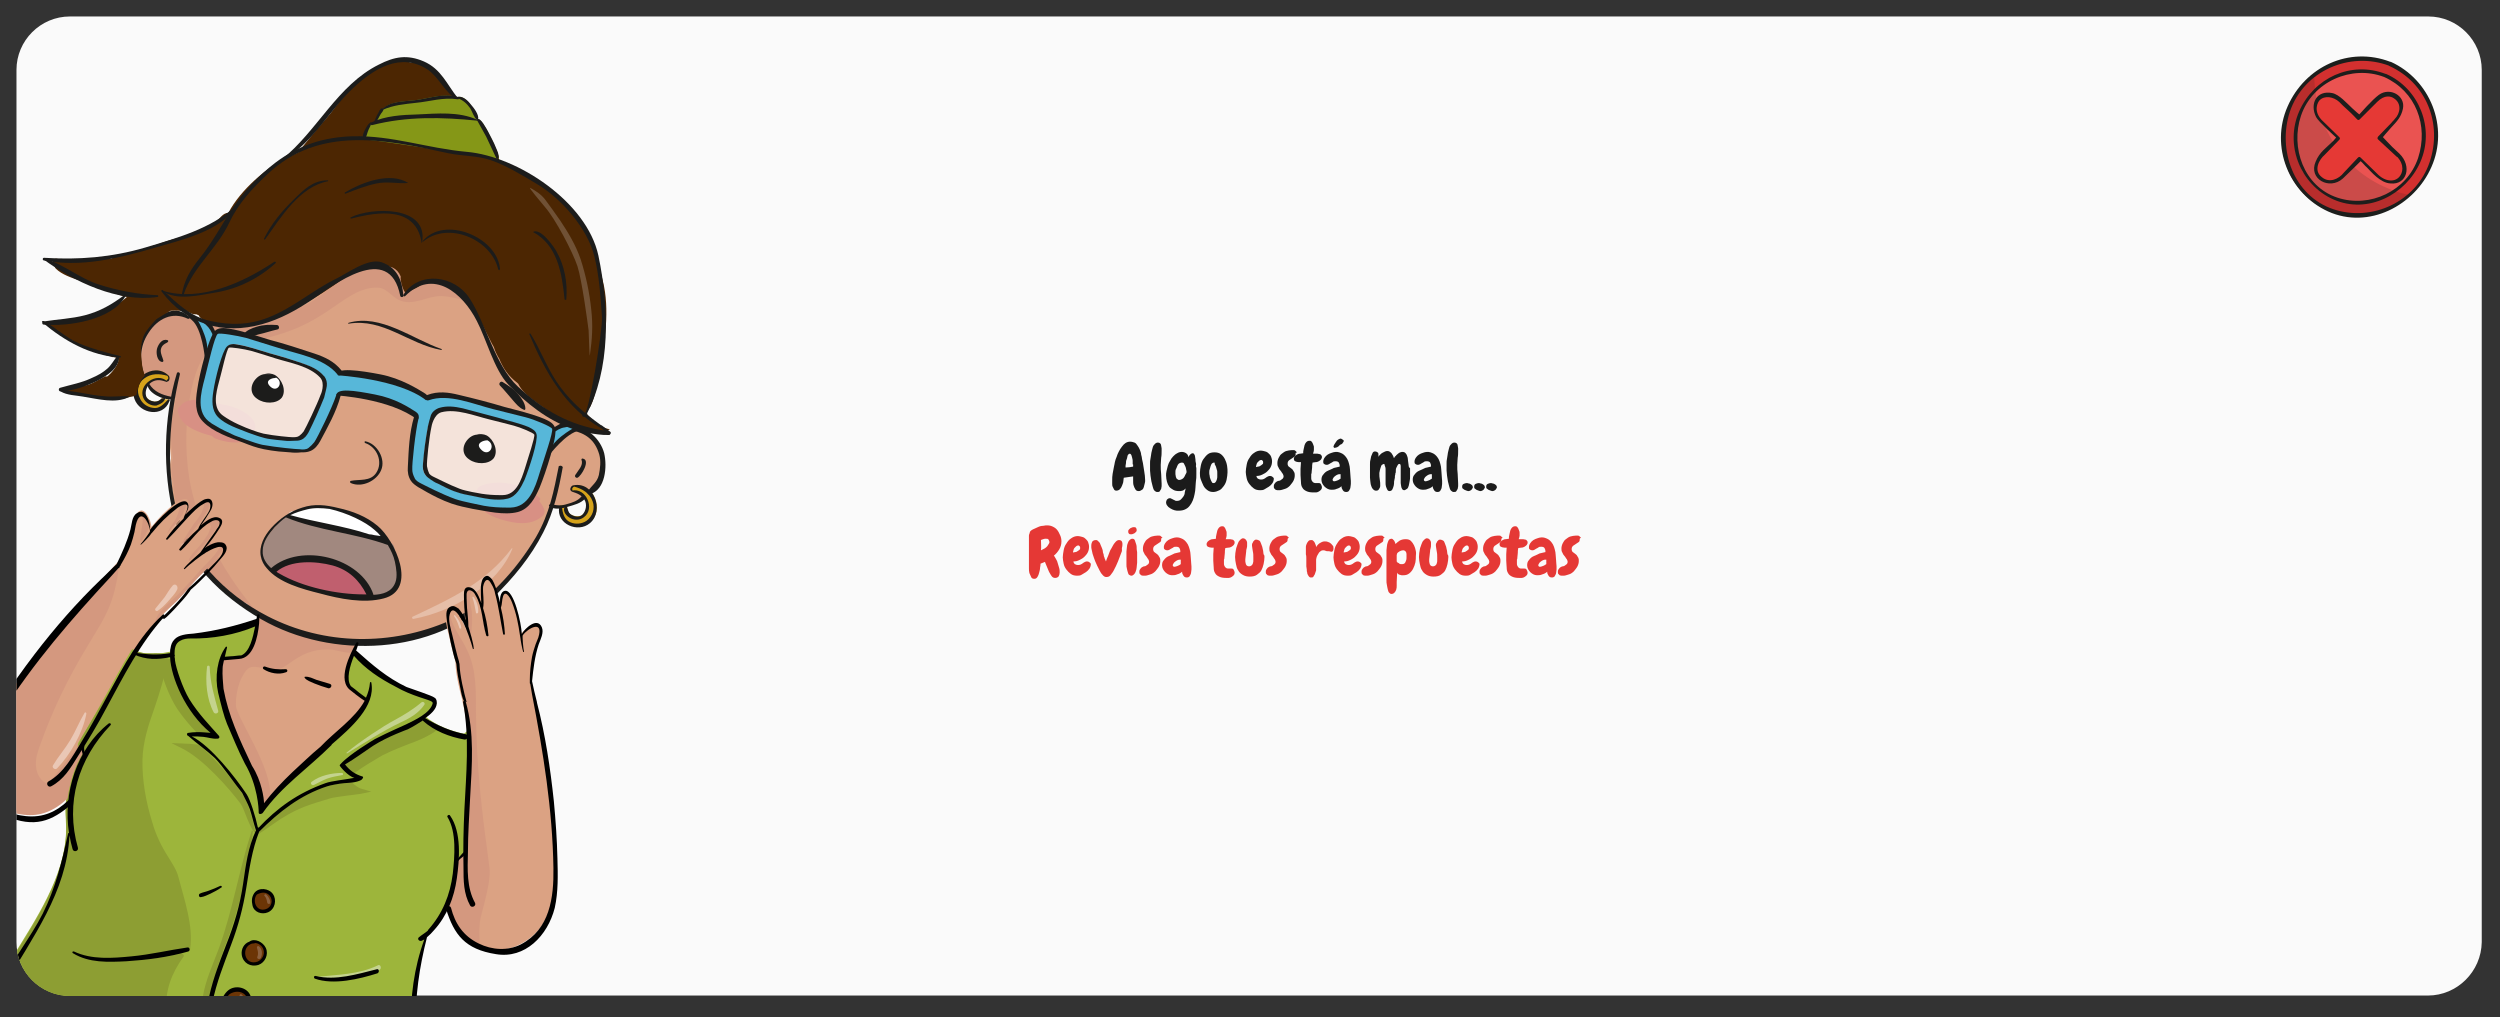 <?xml version="1.0" encoding="utf-8"?>
<!-- Generator: Adobe Illustrator 18.0.0, SVG Export Plug-In . SVG Version: 6.00 Build 0)  -->
<!DOCTYPE svg PUBLIC "-//W3C//DTD SVG 1.1//EN" "http://www.w3.org/Graphics/SVG/1.1/DTD/svg11.dtd">
<svg version="1.1" xmlns="http://www.w3.org/2000/svg" xmlns:xlink="http://www.w3.org/1999/xlink" x="0px" y="0px"
	 viewBox="0 0 561.5 228.5" enable-background="new 0 0 561.5 228.5" xml:space="preserve">
<rect x="0" y="0" width="561.5" height="228.5" fill="#333333" stroke="none"/>
<g id="fondo">
</g>
<g id="Capa_2">
	<path fill="#FAFAFA" d="M545.3,223.6H15.7c-6.6,0-12-5.4-12-12V15.7c0-6.6,5.4-12,12-12h529.7c6.6,0,12,5.4,12,12v195.9
		C557.3,218.2,551.9,223.6,545.3,223.6z"/>
	<g>
		<defs>
			<path id="SVGID_277_" d="M545.3,223.7H15.7c-6.6,0-12-5.4-12-12V15.3c0-6.6,5.4-12,12-12h529.7c6.6,0,12,5.4,12,12v196.4
				C557.3,218.3,551.9,223.7,545.3,223.7z"/>
		</defs>
		<clipPath id="SVGID_2_">
			<use xlink:href="#SVGID_277_"  overflow="visible"/>
		</clipPath>
		<g clip-path="url(#SVGID_2_)">
			<g>
				<path fill="#DBA283" d="M84.4,153.2c-0.1-0.1-0.2-0.2-0.2-0.2c0,0,0,0,0,0c0,0-0.1-0.1-0.1-0.1c-0.1-0.1-0.2-0.1-0.2-0.2
					c-0.7-0.6-1.3-1-2.1-1.4c-0.6-0.7-2.4-1.7-2.8-2.4c0.4-1.6,0.6-3.3,1.3-4.8c0.5-1.1,0.3-2.4-1.6-1.7c-1.4,0.5-13.8-2-18.5-3.3
					c-0.1-0.1-0.1-0.1-0.2-0.2c-0.5-0.4-0.4-0.4-1-0.6c-0.2-0.1-0.5-0.2-0.7-0.2c0,0.6-0.3,1.2-0.5,1.7c-0.4,0.7-1.5,1.4-2,1.9
					c-0.9,0.9-1.9,1.5-3,2c-1.2,0.8-2.6,1.3-3.9,2.1c0,1.3-0.1,2.5-0.7,3.7c-0.1,0.2-0.3,0.3-0.6,0.2c0.1,0.4,0.3,0.8,0.5,1.2
					c0.1,1.4,0.4,2.8,0.7,4.1c0.3,1,0.7,3,1.4,3.9c0.8,2.9,1.9,4.9,3.1,7.8c0,0.1,0,0.1,0,0.2c0,0.1,0,0.1,0.1,0.1
					c0.8,1.1,1.3,2.4,2.1,3.6c0.9,1.5,2,3,2.4,4.6c0.1,0.2,0,0.4-0.2,0.5c0.1,0.1,0.1,0.2,0.2,0.3c0.8,1.9,1.2,3.6,1.6,5.4
					c0.1,0,0.2-0.1,0.3-0.1c1.2-0.9,1.9-2.2,2.9-3.3c1.4-1.5,2.8-2.9,4.3-4.2c0.5-0.4,0.9-0.9,1.4-1.3c1-0.7,1.9-1.4,2.8-2.1
					c0.3,0,0.6-0.1,0.9-0.3c1.8-1.9,3.6-3.8,5.2-5.8c1-0.9,1.9-1.8,2.7-2.9c0.1,0,0.2-0.1,0.2-0.1c1.4-1.4,2.4-2.9,3.3-4.6
					c0.1-0.2,0.1-0.5,0.1-0.7c0.2-0.4,0.3-0.7,0.3-1.1C84.4,154.6,85,154,84.4,153.2z"/>
				<path fill="#D4987F" d="M80.2,144.4c-1.2,0.2-4-0.1-5-0.2c-6.1-0.9-11.2-3.1-16.7-5.6c-0.6-0.3-0.6,0.9-0.7,1.5
					c-0.5,3.8-4.8,4.3-6.7,6.1c-0.5-0.1-1.1,0.1-1.2,0.7l-0.2,1.2c0,0,0,0.1,0,0.1c-0.2,0.5-0.2,1.2-0.3,1.9
					c-1,8.6,7.7,26.9,9.2,31.6c0.2,0.7,1.9-2.1,2-2.8c0.8-6.1-7.5-17.8-7.6-20.4c-0.1-2,0.4-4.8,1.5-6.7c1.3-2.3,1.9-2.2,4.3-1.8
					c1.6,0.2,2.5,0.7,4.1,0.2c1.1-0.4,2-1.2,2.9-1.8c3.1-2.1,5.6-2.7,8.8-2.5c1.1,0.2,3.1,0.8,4.3,0.7
					C79.9,146.7,80.5,144.3,80.2,144.4z"/>
				<g>
					<g>
						<path fill="#DBA283" d="M123.7,113.2c0-0.1,0-0.2,0.1-0.2c0.1-0.5,0.2-0.8,0.4-1.2c2.1-5.9,3.7-11.8,4.9-18.7
							c0.2-0.9,0.4-1.8,0.6-2.7c-4.4-2.3-10.7-5.9-13.6-9.3c-3.6-4.3-6.7-7.7-9.3-12.6c-1.9-3.8-2.5-5.3-5.5-5.9
							c-2.7-1.7-6.2-1.8-8.8,0.7c-0.5,0.3-1,0.6-1.5,1c-0.3-0.9-0.7-1.8-1.3-2.5c-0.4-0.7-0.8-1.4-1.4-2c-2.2-2.3-5.8-1.8-7.8,0.3
							c-4.4,1.8-8.1,6.1-12.3,8.3c-3.5,1.8-7.2,3.1-10.8,4.6c-0.8,0.3-1.6,0.5-2.4,0.7c-7.5,0.3-10.3-2.6-12.5-2.9
							c-1.2-0.5-2.7-0.1-4.2,0c-4.5,0.4-6.3,4.6-6.8,8.6c-0.6,4.4,1.2,8.4,5.6,9.8c0.7,0.2,1.4,0.2,2.1,0.1
							c-0.2,0.9-0.4,1.8-0.5,2.7c-1,3.3-0.7,7.3-0.3,10.9c-0.4,1.8-0.3,3.5,0.1,5.1c0.3,4.6,1.2,9.1,3.4,13
							c3,5.4,6.3,10.8,11.8,13.8c0.5,0.3,1.1,0.5,1.6,0.7c0.5,0.5,1,0.9,1.6,1.4c6.1,4.2,12.1,6.4,19.4,7.2c1.7,0.2,3.4,0.2,5.1,0.1
							c2.2,0.4,4.2,0.8,6.6,0.2c2.1-0.5,4.2-1.4,6.2-2.4c5.3-1.2,10.2-3.5,14.2-7c0.9-0.7,1.7-1.4,2.4-2.2c1.1-0.9,2.1-1.9,3-3
							c0,0,0,0,0,0c0,0,2.9-3.6,3.4-4.1c0.5-0.5,0.9-1.1,1.1-1.7c0.1,0,0.1-0.1,0.2-0.1c1-0.9,3.1-5,3.7-6c0.3-0.7,1-1.3,1-1.9
							C123.5,115,123.3,114.1,123.7,113.2z"/>
						<path fill="#DBA283" d="M135.1,105.7C135.1,105.7,135.1,105.7,135.1,105.7c0.1-0.4,0.1-0.8,0.1-1.2c0-1.7-0.5-3.4-1.6-4.9
							c-0.1-0.2,0-0.5-0.2-0.5c-0.1-0.1-0.9-1.5-1.2-1.4c-0.6-0.6-1.3-0.7-2.1-0.9c0,0-1.2-0.1-2-0.2c-2.2,5.7-3.2,11.4-4.4,17.4
							c0.1,0,0.2,0,0.3,0c0.5-0.1,0.9,0.1,1.4,0c0.9,0.1,1.8-0.3,2.5-0.6c0.2,0.2,3.3-1.8,4.4-3c0.1,0,0.1-0.1,0.2-0.1
							C133.9,109,134.8,107.3,135.1,105.7z"/>
						<path fill="#D4987F" d="M57.3,137c-0.6-0.4-1.1-0.9-1.6-1.4c-0.5-0.2-1.1-0.4-1.6-0.7c-5.5-3-8.8-8.5-11.8-13.8
							c-2.1-3.9-3.1-8.4-3.4-13c-0.4-1.6-0.5-3.3-0.1-5.1c-0.4-3.6-0.7-7.5,0.3-10.9c0.1-0.9,0.2-1.8,0.5-2.7
							c-0.7,0.1-1.5,0.1-2.1-0.1c-4.4-1.4-6.2-5.4-5.6-9.8c0.5-4,2.3-8.2,6.8-8.6c1.5-0.1,2.8-0.2,4,0.3c2.2,0.4,5.4,2.5,12.9,2.2
							c0.8-0.2,1.5-0.2,2.3-0.5c3.6-1.5,7.2-2.6,10.7-4.4c4.3-2.1,7.9-6.5,12.3-8.3c2-2.1,5.6-2.7,7.8-0.3c0.6,0.6,1,1.3,1.4,2
							c0.6,0.7,1,1.6,1.3,2.5c0.5-0.4,1-0.7,1.5-1c2.6-2.5,6.1-2.4,8.8-0.7c3,0.6,3.6,2.1,5.5,5.9c0,0-3.9-1.9-8-2.1
							c-2.8-0.1-5.4,1.7-8.2,1.3c-2.9-0.4-3.7-3.2-6.3-3.2c-6.5-0.1-10.2,6.7-21,10.2c-8.6,2.8-16.1,2.9-18.2,5.8
							c-2.8,3.9-5.5,18.7-2,31.3C47.2,125.7,57.3,137,57.3,137z"/>
						<g>
							<path fill="#D89084" d="M50.2,90.9c-0.3-0.1-0.6-0.1-0.9-0.2c-2.3-0.9-4.9-1.2-7-0.7c-0.7,0.2-1.4,0.6-1.8,1.2
								c-0.7,0.4-0.7,1.3-0.3,1.9c0,0.1,0.1,0.2,0.1,0.4c0.8,2,3.1,3,4.9,3.7c0.6,0.2,1.5,0.5,2.4,0.7c0.2,0.2,0.4,0.5,0.8,0.6
								c2.8,1.1,7.5,1.8,8.8-1.8C58.4,93.7,53,91.2,50.2,90.9z"/>
							<path fill="#D89084" d="M122.2,114.3c-0.3-0.7-0.7-1.3-1.2-1.9c0,0,0.1,0,0.1,0c0.2,0.1,0.3-0.3,0.2-0.5
								c-2.4-2.2-5.6-3.3-8.7-3.5c-0.2,0-0.4,0-0.6,0c-1.4,0-2.8,0.2-4,0.7c-0.8,0.3-1.5,1.8-1.1,2.7c0.2,0.3,0.4,0.6,0.6,0.8
								c0.6,2.7,3.5,3.6,5.5,4.2c2.5,0.7,6,1.4,8.6-0.7C122.2,115.8,122.5,114.9,122.2,114.3z"/>
						</g>
						<g>
							<path fill="#1C1C1B" d="M54.9,75.6c1,0.2,2.2-0.2,3.2-0.5c1.4-0.3,2.8-0.8,4.2-1.1c0.6-0.1,0.4-1-0.1-1
								c-1.6-0.1-3-0.1-4.6,0.4c-1,0.3-2.3,0.8-2.9,1.7C54.6,75.3,54.7,75.6,54.9,75.6L54.9,75.6z"/>
						</g>
						<g>
							<path fill="#1C1C1B" d="M118,91.8c0-1.1-0.8-2.3-1.5-3.1c-1-1.3-2.2-2-3.6-2.9c-0.5-0.3-1,0.4-0.6,0.8c1,1,1.9,2.2,2.9,3.3
								c0.7,0.8,1.4,1.7,2.4,2.1C117.8,92.2,118,92,118,91.8L118,91.8z"/>
						</g>
						<g>
							<path fill="#1C1C1B" d="M125.5,104.7c-1.1,5.5-2,10.5-5.1,15.9c-4.3,7.3-11.4,15.3-19.4,18.8c-13,5.7-28.1,5.6-40.9-1
								c-9.7-5-17.8-13.3-20.5-24.1c-2.4-9.5-1.5-20.7,0.8-30.2c0.1-0.5-0.6-0.7-0.7-0.2c-3,10-3.2,21.9-0.7,31.9
								c2.6,10.4,10.7,18.1,19.7,23.3c15.9,9.1,38.7,8.1,52.2-5c4.4-4.3,8.3-9,11.1-14.5c2.4-4.6,3.5-9.7,4.4-14.7
								C126.2,104.6,125.9,104.5,125.5,104.7z"/>
						</g>
						<g>
							<path fill="#1C1C1B" d="M42.5,71.2c-2.8-3-6.7-0.7-9,1.7c-3.1,3.3-3.8,8.3-1.6,12.3c0.2,0.4,0.9,0.1,0.7-0.3
								c-1.2-3.7-1.4-6.9,0.8-10.2c2-3.1,5.3-4.8,8.8-3.1C42.5,71.7,42.8,71.4,42.5,71.2L42.5,71.2z"/>
						</g>
						<g>
							<path fill="#1C1C1B" d="M37.6,76.4c-1.2-0.4-2,0.9-2.3,1.8c-0.3,0.9-0.1,2.9,1.1,3.1c0.2,0,0.3-0.1,0.3-0.3
								c-0.2-0.8-0.6-1.4-0.6-2.3c0.1-1,0.7-1.4,1.5-1.8C37.9,76.7,37.8,76.4,37.6,76.4L37.6,76.4z"/>
						</g>
						<g>
							<path fill="#1C1C1B" d="M130.6,103.3c0.5,1.2-0.8,2.4-1.4,3.4c-0.2,0.4,0.2,0.7,0.5,0.6c0.9-0.4,3-4,1.2-4.3
								C130.8,102.9,130.5,103.1,130.6,103.3L130.6,103.3z"/>
						</g>
						<g>
							<path fill="#1C1C1B" d="M33.1,86.3c0.1,2,3.5,3.5,5.2,3.4c0.3,0,0.4-0.5,0.1-0.6c-2-0.4-3.8-1.1-4.9-2.9
								C33.4,86.1,33,86.1,33.1,86.3L33.1,86.3z"/>
						</g>
						<g>
							<path fill="#D6A31A" d="M128.9,109.1c-0.1,0-0.5-0.1-0.6,0.5c-0.2,0.7,0.2,0.6,0.3,0.6c1.2,0.4,2.2,0.7,2.9,1.9
								c0.5,1,0.4,2.6-0.5,3.4c-0.6,0.6-1.8,0.5-2.5,0.2c-1.4-0.5-1.1-2.3-1.1-2.3c-0.1-0.1-0.2-0.1-0.2,0c0,0,0,0,0,0l-1.1,0.1
								c0,0,0,0,0,0l-0.4,0l0.1,1.1l0,0c0.1,3.1,4.3,4.7,6.8,2.6C135.8,114.7,133.4,108.2,128.9,109.1z"/>
							<g>
								<path fill="#1C1C1B" d="M128.4,110.4c1.2,0.4,2.2,0.7,2.9,1.9c0.6,1,0.3,2.5-0.5,3.3c-0.6,0.6-1.6,0.5-2.3,0.1
									c-0.9-0.4-0.9-1.2-1.2-2c0-0.1-0.2-0.2-0.3-0.1c-0.8,0.9,0,2.1,0.8,2.6c1,0.7,2.4,0.7,3.3,0c2.7-1.9,0.5-6.8-2.7-6
									C128.3,110.2,128.3,110.3,128.4,110.4L128.4,110.4z"/>
							</g>
							<path fill="#1C1C1B" d="M128.8,109C128.7,109,128.7,109,128.8,109c-0.6,0-1.1,1.3-0.3,1.3c0.1,0,0.1-0.1,0.1-0.1
								c0-0.2-0.2-0.4,0-0.6c0.1-0.2,0.3-0.3,0.4-0.3c1.8,0.5,3.4,1.4,4.1,3.3c0.6,1.6,0,3.4-1.4,4.4c-1.1,0.7-2.5,0.8-3.6,0.3
								c-1.4-0.6-1.7-2-1.9-3.4c-0.1-0.3-0.6-0.3-0.6,0c-0.7,3.8,4.2,5.9,6.9,3.6C135.8,114.7,133.4,108.1,128.8,109z"/>
						</g>
						<g>
							<path fill="#1C1C1B" d="M130.6,111.5c-0.8,1-2.1,1.4-3.2,1.7c-0.6,0.2-1.2,0.3-1.8,0.3c-0.7,0-1.4-0.2-2.1-0.2
								c-0.2,0-0.3,0.3-0.1,0.4c1.1,0.9,2.9,0.5,4.2,0.1c1.3-0.4,2.8-0.7,3.8-1.8C131.5,111.9,130.7,111.3,130.6,111.5L130.6,111.5z
								"/>
						</g>
						<path fill="#1C1C1B" d="M135.7,101.8c-0.8-3.1-3.9-6.3-7.3-5.6c0.1-0.6,0.6-2,0.8-2.6c-0.2-0.1-0.5-0.2-0.7-0.3
							c-0.3,0.7-0.9,2.2-1,2.9c-0.1,0.6,0.5,0.8,0.8,0.4c3.2,0.7,5.3,2.1,6.3,5.5c0.4,1.5,0.2,3.1-0.1,4.6c-0.4,1.7-1.7,2.4-2.5,3.7
							c-0.2,0.3,0.1,0.8,0.5,0.6C136,110,136.4,104.8,135.7,101.8z"/>
						<g>
							<path fill="#1C1C1B" d="M82,99.5c2.7,0.9,4.1,4.3,2.5,6.7c-1.3,2-3.8,1.4-5.7,1.8c-0.3,0.1-0.2,0.4,0,0.5
								c2.5,1.1,5.8-0.5,6.8-2.9c1.1-2.5-0.9-6-3.6-6.5C81.9,99.1,81.8,99.4,82,99.5L82,99.5z"/>
						</g>
						<g>
							<path opacity="0.7" fill="#FFFFFF" d="M70.1,97.5c1.8-1.1,5.2-10.5,5.3-11.8c0-0.3-3.6-3-3.9-3c-3.7-2.4-10.8-4.3-15.1-5.4
								c-2.6-0.7-6.7-0.3-6.8-0.3c-0.1,0-3.1,10.2-4.1,14.5c0,0.1,0.1,0.2,0.2,0.1c3.1,3.4,6.9,5.6,10.9,6.9
								c3.2,1.1,6.7,1.1,10.1,1.2C67.2,99.7,70.2,97.7,70.1,97.5z"/>
							<path opacity="0.7" fill="#FFFFFF" d="M121.5,97c0-0.1,0-0.1,0-0.2c0,0,0.1-0.1,0-0.1c0,0,0,0-0.1,0c0,0,0,0,0,0
								c-2-2.1-6.4-2.4-9-3.3c-4.3-1.4-8.7-3.1-13.3-3c-0.5,0-3.2,0.9-2.9,1.1c-1.8,4.1-0.9,11-2.8,15.1c-0.1,0.3,7.2,4.6,10.5,5.3
								c4.2,0.8,12,2.4,14-1.6C118,110.4,120.5,101.4,121.5,97z"/>
							<g>
								<path fill="#1C1C1B" d="M61.2,84.1C60,84,59.1,83.8,58,84.6c-1.7,1.3-2.2,3.7-0.2,5c1.5,1.1,4.3,1.2,5.5-0.3
									c1.1-1.6,0-4.2-1.6-5.1c-0.6-0.3-1.5-0.4-2.2-0.3"/>
								<path fill="#FFFFFF" d="M61.8,84.9c-0.7,0-2.3,0.5-1.3,1.7c1.7,2,3.4-0.8,1.5-1.8"/>
							</g>
							<g>
								<path fill="#1C1C1B" d="M108.8,97.7c-1.2-0.1-2.1-0.3-3.2,0.5c-1.7,1.3-2.2,3.7-0.2,5c1.5,1.1,4.3,1.2,5.5-0.3
									c1.1-1.6,0-4.2-1.6-5.1c-0.6-0.3-1.5-0.4-2.2-0.3"/>
								<path fill="#FFFFFF" d="M109.4,98.9c-0.8,0-2.6,0.6-1.5,1.9c1.8,2.2,3.7-0.8,1.6-1.9"/>
							</g>
							<path fill="#57B7D9" d="M122.9,101.7c0,0,5.7-5.7,7.2-5.8c0,0-3.9-1-5.7,0.7L122.9,101.7z"/>
							<path fill="#1C1C1B" d="M123.3,102.3c0,0,3.9-5.2,6.9-5.6c3-0.4-0.4-1.1-0.4-1.1s-5,2.5-6.2,5.3S123.3,102.3,123.3,102.3z"/>
							<path fill="#1C1C1B" d="M124,96.3c1.3-0.9,2.4-1.4,2.4-1.4s3.4,0.7,0.4,1.1c-0.9,0.1-1.9,0.7-2.9,1.5
								C124,97.1,124,96.7,124,96.3z"/>
							<path fill="#57B7D9" d="M46.5,79.9c0,0-1.9-7.8-3-8.7c0,0,3.9,1.2,4.5,3.6L46.5,79.9z"/>
							<path fill="#57B7D9" d="M76.5,84.5c-1.2-4.2-23.3-10.7-28-10c0,0-6.2,15.1-3.4,19.1c2.8,4,11.5,6.3,15.2,7.1
								c3.8,0.8,7.2,1.1,9,0.3C71.3,100.3,77.7,88.7,76.5,84.5z M72.5,89.1c-1.1,2.6-2.2,5.1-3.4,7.7c-0.4,0.7-0.9,1.4-1.7,1.7
								c-0.5,0.2-1,0.2-1.6,0.2c-0.6,0-1.2,0-1.8,0c-0.7-0.1-1.3-0.1-2-0.2c-0.7-0.1-1.9-0.3-2.5-0.4c-1.5-0.4-2.2-0.6-3.6-1.2
								c-2.2-0.8-5.1-1.8-6.8-3.6c-1.4-1.5-1.3-3.6-1-5.5c0.4-2.8,2-9,3-10c0.6-0.6,1.5-0.5,2.4-0.4c2.3,0.4,4.6,1.2,6.9,1.9
								c2.6,0.7,5.2,1.5,7.7,2.4c1.7,0.6,3.2,1.3,4.4,2.6c0,0,0,0,0,0c0,0,0,0,0,0c0.1,0.1,0.1,0.1,0.2,0.2c0,0,0,0,0,0
								c0.5,0.6,0.6,1.4,0.5,2.1C73.1,87.5,72.8,88.4,72.5,89.1z"/>
							<path fill="#57B7D9" d="M92.6,107.7c1.1,1.7,4.2,3.2,7.8,4.5c3.6,1.3,12.2,3.8,16.7,2c4.5-1.9,7.2-18,7.2-18
								c-3.5-3.1-25.8-9.3-29-6.3C92.1,92.8,91.4,106,92.6,107.7z M97,93.5c0.3-0.7,0.8-1.3,1.5-1.5c0,0,0,0,0,0
								c0.1,0,0.2-0.1,0.3-0.1c0,0,0,0,0,0l0,0c1.7-0.5,3.4-0.3,5.1,0.1c2.6,0.6,5.2,1.3,7.8,2c2.3,0.6,4.7,1.1,6.8,2
								c0.9,0.4,1.6,0.8,1.8,1.6c0.4,1.4-1.6,7.5-2.7,10.1c-0.7,1.7-1.8,3.7-3.7,4.2c-2.3,0.6-5.3-0.1-7.7-0.6
								c-1.5-0.3-2.3-0.4-3.7-0.9c-0.7-0.2-1.7-0.7-2.4-1c-0.6-0.3-1.2-0.6-1.8-0.9c-0.6-0.3-1.1-0.6-1.6-0.9
								c-0.5-0.3-0.9-0.6-1.2-1c-0.5-0.7-0.6-1.5-0.5-2.3c0.3-2.8,0.6-5.5,1.1-8.3C96.4,95.1,96.7,94.2,97,93.5z"/>
							<path fill="#57B7D9" d="M75.3,88.4c0,0,11.8-0.1,18.8,5.5l2.2-4.1c0,0-2.4-2.5-9.6-4.6C79.6,83,75.6,84,75.6,84L75.3,88.4z"
								/>
							<path fill="#1C1C1B" d="M76.5,88.9c0.2-0.6-0.9-0.7-1-0.1c-0.9,2.8-4.2,9.5-4.9,10.5c-0.4,0.5-0.8,0.9-1.3,1.3
								c-0.5,0.4-1.3,0.4-2,0.3c-0.7,0-5.1-0.4-8.4-1c-1.8-0.4-5.4-1.8-6.2-2.1c-1.5-0.7-3.1-1.4-4.5-2.3c-0.3-0.2-0.6-0.3-0.8-0.5
								c-3.5-2.2-2.3-6.7-1.4-10.1c0.8-3.2,2.2-9.4,2.9-9.9c0.4-0.3,4.5,0.4,6.4,0.9c2.4,0.7,4.7,1.5,7.1,2.2
								c4.3,1.4,10.4,2.3,13.4,6c0.5,0.6,1.4-0.2,0.9-0.9c-1.6-2-3.7-3-6.1-3.8c-3.3-1.1-6.7-2.2-10.1-3.1c-3-0.9-6-2-9.1-2.5
								c-1.2-0.2-2.4-0.2-3.1,0.5c-1.4,1.4-3.5,9.5-4,13.2c-0.4,2.5-0.6,5.3,1.3,7.2c2.2,2.3,6,3.6,9,4.7c1.8,0.7,2.8,1.1,4.7,1.5
								c0.9,0.2,2.4,0.4,3.3,0.5c0.9,0.1,1.7,0.1,2.6,0.2c0.8,0.1,1.6,0.1,2.4,0c0.7,0,1.4,0,2.1-0.3c1-0.4,1.7-1.3,2.2-2.2
								C73.6,95.9,75.5,92.6,76.5,88.9z"/>
							<path fill="#1C1C1B" d="M73.4,86.7c0.1-0.8-0.1-1.5-0.5-2.1c0,0,0,0,0,0c-0.1-0.1-0.1-0.1-0.2-0.2c0,0,0,0,0,0l0,0
								c-1.2-1.4-2.8-2.1-4.5-2.7c-2.6-0.9-5.2-1.7-7.8-2.4c-2.3-0.7-4.6-1.5-7-1.9c-0.9-0.2-1.8-0.2-2.4,0.4
								c-1.1,1-2.7,7.3-3.1,10.2c-0.3,1.9-0.4,4.1,1,5.6c1.7,1.8,4.7,2.7,6.9,3.6c1.4,0.5,2.2,0.8,3.7,1.2c0.7,0.2,1.9,0.3,2.6,0.4
								c0.7,0.1,1.3,0.1,2,0.2c0.6,0.1,1.2,0,1.9,0c0.6,0,1.1,0,1.6-0.2c0.8-0.3,1.3-1,1.7-1.7c1.3-2.6,2.4-5.1,3.5-7.8
								C73,88.4,73.3,87.4,73.4,86.7z M68.2,96.9c-0.3,0.4-0.6,0.7-1,1c-0.4,0.3-1,0.3-1.5,0.3c-0.5,0-4-0.3-6.5-0.8
								c-1.4-0.3-4.2-1.4-4.8-1.7c-1.2-0.5-2.4-1.1-3.5-1.8c-0.2-0.1-0.4-0.3-0.6-0.4c-2.7-1.7-1.8-5.2-1.1-7.8
								c0.7-2.5,1.7-7.3,2.2-7.6c0.3-0.2,3.5,0.3,5,0.7c1.8,0.5,3.6,1.1,5.5,1.7c3.2,1,7.6,1.7,10,4.3c1.2,1.3,0.2,3.8,0.1,3.9
								C71.2,90.9,68.7,96.1,68.2,96.9z"/>
							<path fill="#1C1C1B" d="M93,93.6c0.2-0.6,1.1-0.2,1,0.4c-0.7,2.8-1.5,10.3-1.4,11.5c0,0.6,0.2,1.2,0.5,1.8
								c0.2,0.6,0.9,1,1.5,1.3c0.6,0.3,4.6,2.4,7.7,3.5c1.7,0.6,5.6,1.3,6.4,1.5c1.7,0.3,3.4,0.4,5,0.4c0.3,0,0.6,0,1,0
								c4.1-0.1,5.5-4.5,6.5-7.8c1-3.2,3.1-9.2,2.8-9.9c-0.2-0.5-4-2.1-6-2.6c-2.4-0.6-4.8-1.2-7.2-1.8c-4.4-1.1-10.1-3.6-14.5-2
								c-0.8,0.3-1.1-1-0.3-1.2c2.4-0.9,4.7-0.6,7.1,0c3.4,0.8,6.9,1.7,10.2,2.7c3,0.8,6.1,1.5,9,2.7c1.1,0.5,2.1,1,2.4,2.1
								c0.5,1.9-2.1,9.9-3.5,13.3c-1,2.3-2.3,4.8-4.9,5.5c-3.1,0.8-7-0.2-10.1-0.7c-1.9-0.4-3-0.6-4.8-1.2c-0.9-0.3-2.3-0.9-3.1-1.3
								c-0.8-0.4-1.6-0.8-2.3-1.2c-0.7-0.4-1.4-0.8-2.1-1.2c-0.6-0.4-1.2-0.8-1.6-1.4c-0.6-0.9-0.8-2-0.7-3.1
								C91.8,101,91.9,97.3,93,93.6z"/>
							<path fill="#1C1C1B" d="M96.1,95.8c-0.5,2.8-0.9,5.6-1.1,8.4c-0.1,0.8,0,1.7,0.5,2.4c0.3,0.5,0.8,0.8,1.2,1.1
								c0.5,0.3,1,0.7,1.6,0.9c0.6,0.3,1.2,0.6,1.8,0.9c0.6,0.3,1.7,0.8,2.4,1c1.4,0.5,2.2,0.6,3.7,0.9c2.4,0.5,5.4,1.2,7.8,0.6
								c2-0.5,3-2.5,3.8-4.2c1.1-2.7,3.1-8.8,2.7-10.3c-0.2-0.8-1-1.2-1.8-1.6c-2.2-0.9-4.6-1.4-6.9-2.1c-2.6-0.7-5.3-1.4-7.9-2.1
								c-1.8-0.4-3.5-0.6-5.2-0.1l0,0c0,0,0,0,0,0c-0.1,0-0.2,0.1-0.3,0.1c0,0,0,0,0,0c-0.7,0.3-1.3,0.8-1.6,1.5
								C96.5,94.1,96.3,95,96.1,95.8z M96.9,95.9c0-0.1,0.5-2.8,2.2-3.3c3.4-0.9,7.5,0.8,10.8,1.6c1.9,0.5,3.7,0.9,5.5,1.4
								c1.5,0.4,4.4,1.6,4.6,2c0.2,0.6-1.4,5.2-2.1,7.6c-0.8,2.5-1.9,6-5,6c-0.3,0-0.5,0-0.8,0c-1.3,0-2.6-0.1-3.9-0.3
								c-0.6-0.1-3.6-0.6-4.9-1.1c-2.4-0.9-5.4-2.5-5.9-2.7c-0.4-0.2-1-0.5-1.1-1c-0.2-0.4-0.3-0.9-0.4-1.4
								C95.8,103.8,96.4,98.1,96.9,95.9z"/>
							<path fill="#1C1C1B" d="M75.5,88.8c0,0,12.2,0.7,18.3,5.5c0,0,0.8-1-0.4-1.8c-1.6-1-4.5-3-9.2-3.9S75.7,87.1,75.5,88.8z"/>
							<path fill="#1C1C1B" d="M75.9,84.3c0,0,13.7,0.8,19.8,5.6c0,0,1-0.7-0.2-1.5c-1.6-1-5.4-3.4-10-4.3S75.1,82.4,75.9,84.3z"/>
							<path fill="#1C1C1B" d="M46,80.3c0,0-0.6-6.5-2.9-8.4C40.7,70,44,71.2,44,71.2s3,4.8,2.5,7.8S46,80.3,46,80.3z"/>
							<path fill="#1C1C1B" d="M48.5,74.8c-0.6-1.4-1.3-2.5-1.3-2.5s-3.3-1.2-0.9,0.7c0.7,0.6,1.3,1.6,1.7,2.8
								C48.1,75.5,48.3,75.1,48.5,74.8z"/>
						</g>
						<path opacity="0.3" fill="#FFFFFF" d="M114.9,123.2c-5.7,7.6-13.5,11.2-22.2,15.3c-0.3,0.1-0.1,0.6,0.2,0.5
							c9-1.7,19-7.7,22.2-15.8C115.2,123.2,114.9,123.1,114.9,123.2z"/>
						<g>
							<path fill="#D6A31A" d="M37.9,89.7c0,0-0.1,0-0.2,0c-0.1,0-0.1,0-0.1,0c-0.1,0-0.3,0-0.4,0c-0.1,0-0.2-0.1-0.2-0.1
								c-0.1,0-0.2,0-0.3-0.1c0,0-0.1-0.1-0.1-0.1c-0.1,0-0.2,0-0.2,0c-0.3,0.4-0.9,0.9-1.8,0.8c-0.8-0.1-1.8-0.7-2-1.5
								c-0.3-1.1,0.4-2.6,1.4-3.1c1.1-0.7,2.3-0.4,3.4-0.1c0.1,0,0.4,0.3,0.6-0.4c0.2-0.6-0.2-0.7-0.2-0.8c-3.3-3.1-8.7,1.1-7.4,5.1
								c1,3,5.4,3.9,7.1,1.3l0,0l0.6-0.9L37.9,89.7z"/>
							<g>
								<path fill="#1C1C1B" d="M37.1,89.3C37.1,89.3,37,89.2,37.1,89.3c-0.3,0.1-0.5,0.2-0.8,0.2c-0.4,0.4-0.8,0.7-1.6,0.7
									c-0.8-0.1-1.7-0.5-1.9-1.3c-0.3-1.1,0.3-2.5,1.3-3.1c1.2-0.7,2.2-0.4,3.4,0c0.1,0,0.1-0.1,0.1-0.1c-2.3-2.3-6.7,0.7-5.4,3.7
									c0.5,1.1,1.7,1.8,2.9,1.7C35.9,90.8,37.1,90.3,37.1,89.3C37.1,89.3,37.1,89.3,37.1,89.3z"/>
							</g>
							<path fill="#1C1C1B" d="M37.9,89.7C37.8,89.7,37.8,89.7,37.9,89.7c-0.1,0-0.2,0-0.2,0.1c-1,1-1.9,2.1-3.4,1.8
								c-1.3-0.2-2.4-1-2.9-2.2C30.6,87.9,31,86,32.4,85c1.6-1.2,3.4-1.1,5.2-0.6c0.1,0.1,0.2,0.3,0.2,0.5c0,0.3-0.2,0.3-0.4,0.5
								c0,0,0,0.1,0,0.2c0.7,0.4,0.9-1,0.4-1.3c0,0,0,0,0,0c-3.4-3.2-9,1.1-7.6,5.3c1.2,3.4,6.4,4.2,7.8,0.6
								C38.2,89.9,38.1,89.7,37.9,89.7z"/>
						</g>
						<g>
							<path fill="#4C2602" d="M133.7,95c-0.4-0.3-0.7-0.8-1.1-1.2c-0.1-0.1-0.2-0.2-0.3-0.3c-0.1-0.1-0.2-0.2-0.3-0.3
								c-0.1-0.1-0.1-0.2-0.1-0.3c-0.1-0.1-0.1-0.1-0.1-0.3c0.1-0.5,0.5-0.9,0.8-1.3c0,0,0-0.1,0.1-0.1c0,0,0-0.1,0-0.1
								c1.2-2.4,1.4-5.9,1.8-7.8c1.4-6.3,2.5-13.8,0.9-20.2c-1.4-5.4-2.7-11.1-6.4-15.3c-1.6-1.8-3.3-3.7-5.3-5.1
								c-0.4-0.4-0.8-0.6-1.4-0.8c-0.2-0.1-0.4-0.2-0.6-0.3c-1.5-1.3-3.4-2.3-4.8-2.9c-1.5-0.7-3.1-1.6-4.7-2.4
								c-0.7-4.6-5.2-8.4-6.8-12.6c-0.3-0.7-0.8-1.1-1.4-1.2c-0.4-0.2-0.9-0.3-1.4-0.2c-1.2-2-2.3-4-4.5-5.2
								c-0.5-0.5-0.5-1.1-1.1-1.5c-0.2-0.5-1.2-0.8-1.8-1c-1-0.4-2-0.6-3.1-0.6c-2.3-0.9-4.7-0.7-7.3,1.3c-2.9,1.2-5.8,4.5-7.6,6.4
								c-1.1,1.2-2,2.5-3,3.8c-2.1,2.4-4.2,4.9-6.2,7.4c-0.1,0.1-0.2,0.3-0.3,0.4c-0.2,0.3-0.5,0.6-0.7,0.9
								c-0.9,0.4-1.8,0.9-2.8,1.3c-4.1,2-10.2,7.1-12.9,12.3c-0.6,0-1.1,0.3-1.6,0.8c-1.8,2.1-4.2,3.3-6.7,4.3
								c-0.6,0.1-1.1,0.2-1.7,0.3c-3.2,0.5-6.2,1.9-9.3,2.8c-2.3,0.7-4.8,1.1-7.1,2.1c-1.8,0.1-3.6,0.1-5.5-0.1
								c-0.4-0.1-0.8,0-1.1,0.3c-0.4-0.1-0.9-0.1-1.4,0.2c0,0-0.1,0-0.1,0.1c-0.1,0.1-0.3,0.2-0.4,0.3c-1.2-0.3-2.4-0.6-3.6-0.8
								c-1-0.2-1.3,1.2-0.5,1.7c0,0.2,0.1,0.3,0.2,0.5c1.4,1.4,3.6,2.1,5.4,2.7c0.4,0.2,0.8,0.3,1.3,0.5c0.5,0.2,0.9,0.3,1.4,0.5
								c1.2,0.8,2.6,0.9,4.1,1.4c1.5,0.5,2.3,1.1,3.8,1.3c-3.1,2.7-6.8,5.2-10.8,5.3c0,0,0,0-0.1,0c-0.9,0.2-1.9,0.3-2.8,0.3
								c-0.1,0.1-0.2,0.1-0.2,0.2c-0.3,0-0.7,0.1-0.9,0.1c0,0-0.1,0-0.1,0c-0.4,0-0.8-0.1-1.1-0.2c0,0-0.1-0.1-0.1-0.1
								c-0.3-0.1-0.6-0.1-0.8,0.1c-0.4,0.2-0.6,0.6-0.5,1c0.3,0.2,0.5,0.4,0.8,0.6c0.2,0.1,0.4,0.2,0.6,0.4c0.4,0.3,0.9,0.6,1.2,1
								c0,0,0,0,0,0c0.1,0,0.2,0.1,0.4,0.1c0.3,0.1,0.6,0.2,0.9,0.3c0,0.1,0.1,0.3,0.2,0.4c0.7,0,1.6,0.5,1.9,1.1c0,0,0,0,0,0
								c0.7,0.3,1.6,0.6,2.4,0.8c0.6,0.7,1.5,0.8,2.4,1.1c0.2,0.1,0.8,0.1,1.5,0.2c0.1,0.2,0.2,0.3,0.4,0.4c0.5,0.1,1,0.2,1.4,0.4
								c0,0,0,0,0,0c0.2,0,0.4,0,0.7,0.1c1.9,0.2-0.8,3.4-1.3,3.8c-0.2,0.2-0.4,0.4-0.6,0.5c-0.1-0.1-0.3-0.1-0.5,0
								c-1.3,0.6-2.5,1.5-4,1.9c0,0,0,0,0,0c-1.4,0.1-2.7,0.2-4,0.6c-0.5,0.2-0.6,0.7-0.3,1.1c1.3,0.1,2.6,0.4,3.7,0.8
								c0.4,0,0.8-0.1,1.2-0.2c0.1,0.1,0.3,0.1,0.5,0.1c1.6,0.2,3.1,0.5,4.7,0.5c0.2,0,2.3-0.2,2.4-0.1c0.1,0.1,0.1,0.1,0.2,0.2
								c0.7-0.2,1.4-0.4,2.1-0.5c0.2-0.1,0.3-0.2,0.5-0.2l0,0c0,0,0.1,0,0.1-0.1c0,0,0.1-0.1,0.1-0.2c0-0.1,0-0.1,0-0.2
								c0.1-0.2,0.1-0.3,0.1-0.5c0.2-0.5,0.3-1,0.5-1.5c0.2-0.4,0.4-0.9,0.7-1.3c0,0,0,0,0-0.1c0.1-0.1,0.3-0.2,0.4-0.4
								c0,0,0-0.1,0-0.1c0,0,0,0,0,0c0,0,0.1,0,0.1-0.1c-0.2-0.5-0.3-1.1-0.5-1.6c-0.3-2.6-0.7-4.6,0.2-7.1c0.5-1.3,1.9-2.8,2.9-3.9
								c1.1-0.7,2.1-1.3,3.2-1.9c1.3-0.1,2.5,0,3.8,0.2c0.1,0.1,0.2,0.1,0.4,0.2c0.4,0.2,0.8,0.4,1.4,0.4c0.1,0,0.1,0,0.2,0
								c0.2,0.1,0.3,0.1,0.5,0.2c0.3,0.6,0.8,1,1.6,1.3c12.9,3.5,23.9-4.4,34.1-11.8c1.9-0.4,4.3-0.9,6.3-0.7c0.5,0.2,1,0.3,1.6,0.5
								c0.8,0.4,1.4,1,1.8,2c-0.2,0.9,0.7,3.7,1.2,3.7c0.3,0,0.6-0.2,0.8-0.5c0.3-0.1,0.5-0.2,0.8-0.3c0.9-0.4,1.6-0.8,2.3-1.5
								c0.5-0.2,1-0.3,1.5-0.4c2.1-0.1,5.7,2.1,7.6,3.4c0.2,0.4,0.5,0.8,0.7,1.1c0,0.4,0.2,0.7,0.5,1c2.2,2.3,3.6,5.8,5.1,8.6
								c0.1,0.2,0.3,0.5,0.4,0.7c0.2,0.6,0.4,1.2,0.7,1.7c0.1,0.3,0.3,0.6,0.5,0.9c0.9,2.2,2,3.9,4.1,5.5c0.1,0.1,0.1,0.1,0.2,0.2
								c1.2,2.5,4.2,4.2,6.3,5.8c1.1,0.8,2.4,1.7,3.6,2.4c0.9,0.6,1.8,0.8,2.8,1.1c1.1,0.4,2,0.9,3.2,1c0,0,0,0,0.1,0
								c0.1,0,0.2,0,0.2,0c1,0.2,3.1,0.9,3.9,0.2c0.1-0.1,0.4-0.3,0.5-0.3C135.8,96.3,134.2,95.3,133.7,95z"/>
							<path fill="#859717" d="M111.3,33.2c-0.5-1.3-1.2-2.5-1.8-3.7c-0.1-0.3-1.6-3.1-2.3-2.7c0-1.1-0.9-2.4-1.5-3.2
								c-0.6-1-1.8-2.1-3-1.8c0,0,0,0,0,0c-3.2-0.9-6.3,0.3-9.4,0.7c-2.3,0.3-5.5,0.2-7.2,1.9c0,0-0.1,0-0.1,0c-0.5,0-0.7,0.6-0.9,1
								c-0.4,0.6-0.6,1.2-0.9,1.9c0,0,0,0,0,0.1c-0.2,0.1-0.5,0.2-0.7,0.3c0,0,0,0,0,0c-0.1-0.1-0.1-0.1-0.2,0
								c-0.6,0.4-0.9,1-1.2,1.6c-0.3,0.6-0.7,1.4-0.4,2c0.1,0.1,0.2,0.1,0.3,0.1c0.4-0.4,30,4.5,30,4.3
								C112,34.7,111.6,33.9,111.3,33.2z"/>
							<g>
								<path fill="#1C1C1B" d="M90.6,66.4c-0.3-3.5-1.4-6.3-4.9-7.5c-3.1-1-7.7,2.5-10.2,3.7c-5.3,2.6-9.6,6.5-15.2,8.7
									c-4.3,1.7-8.5,1.8-13,0.8c-4.6-1-7.4-3.9-10.7-6.9c-0.2-0.2-0.5,0-0.3,0.3c5.5,7.3,13.8,9.8,22.6,7.3
									c4-1.1,7.8-3.2,11.2-5.5c4.5-3,17.4-13.3,19.8-0.8C90.1,66.9,90.7,66.7,90.6,66.4L90.6,66.4z"/>
							</g>
							<g>
								<path fill="#1C1C1B" d="M36.5,65.4c3.3,2.2,8.2,0.9,11.9,0.3c5-0.8,9.8-3.2,13.5-6.6c0.2-0.2-0.1-0.4-0.3-0.3
									c-6.9,4.6-16.5,9.1-25.1,6.5C36.5,65.2,36.4,65.4,36.5,65.4L36.5,65.4z"/>
							</g>
							<g>
								<path fill="#1C1C1B" d="M94.8,54.5c1.5-8.4-11.3-8-16-5.7c-0.2,0.1-0.1,0.3,0.1,0.3c6.1-1.6,14.5-2.8,15.8,5.4
									C94.7,54.6,94.8,54.6,94.8,54.5L94.8,54.5z"/>
							</g>
							<g>
								<path fill="#1C1C1B" d="M95,54.3c5.6-4.7,15.3-0.6,16.9,6.2c0.1,0.3,0.4,0.2,0.4-0.1c-0.6-7.2-12.6-12.1-17.4-6.2
									C94.8,54.2,95,54.3,95,54.3L95,54.3z"/>
							</g>
							<g>
								<path fill="#1C1C1B" d="M41.2,66.3C43.3,59.9,48.7,56,51.5,50c2-4.3,5.2-7.7,8.6-10.9c11.6-10.9,26.4-7.8,40.5-4.7
									c3.3,0.7,6.5,0.5,9.7,1.6c3.3,1.1,7.4,3.6,10.4,5.4c5.4,3.2,11.3,10,12.8,16.2c1.1,4.4,1.4,9.1,1.7,13.6
									c0.2,2.8-3,22.1-4,21.8c-0.4-0.1-0.6,0.5-0.2,0.6c0,0,0.1,0,0.1,0c0.1,0,0.3,0,0.4-0.1c5.8-10.6,5.3-24.6,2.9-36.1
									c-2.6-12-18.1-22.3-29.6-23.3c-8.9-0.8-16.6-3.7-25.6-3.5c-6.5,0.2-12.1,2-17.3,5.9c-3.8,2.9-7.5,6.8-10.1,10.9
									c-2.3,3.6-4.1,7-6.8,10.4c-2.2,2.7-3.7,5.2-4.2,8.6C40.8,66.5,41.1,66.5,41.2,66.3L41.2,66.3z"/>
							</g>
							<g>
								<path fill="#1C1C1B" d="M107.2,27.1c0,0,1.8,3.2,2,3.6c0.8,1.6,1.5,3.3,2.3,4.9c0.1,0.2,0.4,0.1,0.5-0.1
									c0.1-0.8-0.3-1.6-0.6-2.3c-0.5-1.3-1.2-2.5-1.8-3.7c-0.2-0.3-1.8-3.5-2.4-2.6C107,27,107.1,27.1,107.2,27.1L107.2,27.1z"/>
							</g>
							<g>
								<path fill="#1C1C1B" d="M107.2,26.9c-4.2-1.9-9-1.4-13.4-1.2c-3.5,0.1-7.2,0.3-10.4,1.8c-0.3,0.1-0.2,0.7,0.2,0.6
									c7.8-2,15.7-1.8,23.6-1C107.3,27.1,107.3,27,107.2,26.9L107.2,26.9z"/>
							</g>
							<g>
								<path fill="#1C1C1B" d="M83.2,27.5c-0.6,0.4-0.9,1-1.2,1.6c-0.3,0.6-0.7,1.4-0.4,2c0.1,0.1,0.2,0.1,0.3,0.1
									c0.4-0.4,0.5-1,0.7-1.6c0.2-0.7,0.7-1.3,0.8-2C83.5,27.5,83.3,27.4,83.2,27.5L83.2,27.5z"/>
							</g>
							<g>
								<path fill="#1C1C1B" d="M84.5,27.4c0.3-0.5,0.6-1,0.9-1.6c0.2-0.4,0.8-0.9,0.7-1.3c0-0.1-0.1-0.2-0.2-0.2
									c-0.5,0-0.7,0.6-0.9,1c-0.4,0.6-0.6,1.2-0.9,1.9C84,27.5,84.4,27.7,84.5,27.4L84.5,27.4z"/>
							</g>
							<g>
								<path fill="#1C1C1B" d="M85.9,24.7c2.4-1.1,4.9-1.3,7.5-1.6c3.2-0.3,6.1-1.3,9.4-0.8c0.3,0.1,0.4-0.4,0.1-0.5
									c-3.2-1-6.4,0.3-9.7,0.7c-2.4,0.3-5.8,0.2-7.4,2.1C85.7,24.7,85.8,24.8,85.9,24.7L85.9,24.7z"/>
							</g>
							<g>
								<path fill="#1C1C1B" d="M102.8,22c-2.4-3-3.7-6.5-7.6-8.2c-3.7-1.6-6.6-1.1-10.1,0.7c-9.3,4.6-13.9,15-21.8,21.3
									c-0.1,0.1,0,0.3,0.1,0.2c6.6-3.5,10.6-11.3,16-16.3c4.6-4.3,10.6-8,16.6-4.1c2.6,1.7,4,5.4,6.6,6.6
									C102.8,22.3,102.9,22.1,102.8,22L102.8,22z"/>
							</g>
							<g>
								<path fill="#1C1C1B" d="M52.9,46.3c-5.5,5.1-13.3,7.2-20.3,9.3c-7.5,2.2-14.9,2.8-22.7,2.3c-0.4,0-0.4,0.6,0,0.6
									c8.3,1.6,16.8-0.5,24.7-2.8c6.1-1.8,14.7-3.7,18.5-9.2C53.2,46.4,53,46.2,52.9,46.3L52.9,46.3z"/>
							</g>
							<g>
								<path fill="#1C1C1B" d="M9.7,58.2c6.9,5.1,16.9,9.8,25.7,8.5c0.2,0,0.2-0.4,0-0.4c-4.5-0.2-8.8-1-13.2-2.4
									c-4.4-1.4-8.1-4.7-12.4-5.9C9.7,58.1,9.6,58.2,9.7,58.2L9.7,58.2z"/>
							</g>
							<g>
								<path fill="#1C1C1B" d="M27.9,66.3c-2.8,2.1-5.4,3.6-8.8,4.5c-3.1,0.8-6.2,0.9-9.3,1.4c-0.4,0.1-0.4,0.7,0,0.7
									c5.5,0.5,15.4-1,18.4-6.4C28.3,66.4,28.1,66.2,27.9,66.3L27.9,66.3z"/>
							</g>
							<g>
								<path fill="#1C1C1B" d="M9.5,72.4c5,4.2,10.8,7.5,17.5,7.9c0.2,0,0.2-0.3,0.1-0.3c-3.2-0.8-6.3-1.6-9.4-2.9
									c-3-1.3-5.1-3.5-7.9-5C9.5,72,9.3,72.3,9.5,72.4L9.5,72.4z"/>
							</g>
							<g>
								<path fill="#1C1C1B" d="M26.3,80c-0.8,1-1.3,2-2.2,2.8c-1,0.9-2.3,1.6-3.5,2.1c-2.3,1.1-4.7,1.5-7.1,2.2
									c-0.4,0.1-0.4,0.8,0.1,0.8c2.8-0.1,5.6-1.1,8.1-2.3c2-1,5.2-2.9,5-5.5C26.6,79.9,26.4,79.8,26.3,80L26.3,80z"/>
							</g>
							<g>
								<path fill="#1C1C1B" d="M13.7,87.3C13.7,87.3,13.7,87.3,13.7,87.3c-0.1,0-0.2,0.1-0.2,0.2c0,0,0,0.1,0,0.1
									c0,0.1,0,0.2,0.1,0.3c1.4,0.9,3.6,0.9,5.2,1.2c3.1,0.5,7.2,1.6,10.1,0.1c0.1,0,0.1-0.2,0-0.2c-1.8-0.1-3.6,0.2-5.4,0
									c-1.8-0.1-3.6-0.5-5.4-0.8c-0.8-0.1-1.7-0.3-2.5-0.4C15.1,87.6,13.7,87.1,13.7,87.3C13.8,87.4,13.8,87.3,13.7,87.3
									L13.7,87.3z"/>
							</g>
							<g>
								<path fill="#1C1C1B" d="M73.6,40.5c-3.3,0-5.4,2.1-7.6,4.3c-2.6,2.5-5.1,5.5-6.7,8.8c-0.1,0.2,0.2,0.3,0.3,0.1
									c3.5-4.9,7.7-11.8,14.1-13C73.7,40.6,73.7,40.5,73.6,40.5L73.6,40.5z"/>
							</g>
							<g>
								<path fill="#1C1C1B" d="M119.7,52.1c5.6,3,6.5,9.4,7.1,15.1c0,0.2,0.4,0.2,0.4,0c0.3-3.7-0.4-7.5-2.2-10.7
									C124.4,55.4,121.4,51.1,119.7,52.1C119.7,52.1,119.7,52.1,119.7,52.1L119.7,52.1z"/>
							</g>
							<g>
								<path fill="#1C1C1B" d="M91.7,41.1c-4.1-2.6-10.5-0.1-14.2,2.1c-0.2,0.1-0.1,0.3,0.1,0.3c2.3-0.9,4.6-1.8,7-2.3
									C87.1,40.7,89.3,41.3,91.7,41.1C91.7,41.2,91.8,41.1,91.7,41.1L91.7,41.1z"/>
							</g>
							<path opacity="0.2" fill="#FFFFFF" d="M132.5,79.7c0.5-3.6,0.7-6.5,0.3-10.1c-0.4-3.9-1.2-7.7-2.4-11.4
								c-1.1-3.2-2.8-6-4.6-8.7c-1.1-1.6-2.2-3.1-3.3-4.6c-0.9-1.2-2.1-2-3.4-2.7c-0.6-0.3,2.4,3.2,3.3,4.3c2.3,2.6,6.2,10,7.3,13.3
								c1,3.1,2.3,12.8,2.5,14.4C132.3,76.3,132.4,80.7,132.5,79.7z"/>
							<path fill="#1C1C1B" d="M137.1,97c-0.6-0.5-1.4-1-2-1.5c0,0-0.1,0-0.1,0c-3.5-2.5-6.5-5-9.1-8.5c-2.8-3.7-4.3-8.1-6.7-12
								c-0.1-0.2-0.4-0.1-0.3,0.1c3.6,8.5,8,16.5,16.3,21.2c0,0,0.3,0.3,0.5,0.4c-7.8-1.2-13.6-4.5-19.4-9.9
								c-5.1-4.7-7.2-14.3-10.9-19.9c-3.3-5-11.2-6.2-14.8-0.7c-0.2,0.2,0.2,0.5,0.4,0.3c6.3-6.3,12.9-0.7,16.1,5.6
								c2.1,4,3.9,10.9,7,14.2c4.1,4.3,8.9,8.1,14.4,10c0,0,0.3,0.1,0.4,0.2c0.1,0,0.1,0.1,0.2,0.1c0,0,4.9,1.2,7.5,1.1
								c0,0,0.1,0,0.1,0c0.1,0,0.2,0,0.2,0c0,0,0,0,0,0C137.2,97.4,137.3,97.2,137.1,97z"/>
							<g>
								<g>
									<path fill="none" stroke="#1C1C1B" stroke-miterlimit="10" d="M136.4,97.2"/>
								</g>
							</g>
							<g>
								<path fill="#1C1C1B" d="M102.6,22c1.3,0.4,2.2,1.2,3,2.3c0.5,0.8,0.8,2,1.5,2.6c0.1,0.1,0.2,0.1,0.3-0.1
									c0.2-1.1-1-2.6-1.7-3.4c-0.7-0.9-1.9-2-3.1-1.6C102.5,21.8,102.5,21.9,102.6,22L102.6,22z"/>
							</g>
						</g>
						<path fill="#C05F6E" d="M82.7,132.8c-4.7-6.8-13.5-9.1-20.7-4.9c-0.8,0.5-0.3,1.7,0.6,1.5l0,0c3,1.3,6,2.7,9.2,3.7
							c3.2,1,6.6,1,9.9,1.4C82.5,134.6,83.2,133.5,82.7,132.8z"/>
						<path fill="#A1887F" d="M89.2,129.5c0.3-1.5,0.1-3-0.4-4.7c0-0.2,0.1-0.3,0-0.5c0-0.2-0.1-0.5-0.1-0.7c0,0,0-0.1,0-0.1
							c-0.1-0.2-0.1-0.5-0.2-0.7c-0.2-0.7-0.7-0.9-1.2-0.8c-1.5-0.9-3.4-1.1-5.2-1.4l-0.3-0.1c-0.8-0.5-1.8-0.8-2.9-1.1
							c-4.6-1-9.2-1.6-13.8-2.9c-0.4-0.4-1-0.5-1.5-0.2c-0.3,0.1-0.5,0.3-0.6,0.6c-0.7,0.8-1.4,1.7-2.1,2.5
							c-1.9,2.3-3.4,4.9-1.5,7.6c0.2,0.3,0.5,0.5,0.9,0.6c0.3,0.3,0.7,0.4,1.1,0.2c2.9-1.5,6.3-2.2,9.6-2.1c0.2,0.2,0.4,0.3,0.6,0.3
							c1,0.2,1.9,0.4,2.9,0.6c0.2,0.1,0.4,0.3,0.7,0.3c0.2,0.1,0.5,0.1,0.7,0.2c0.6,0.1,1.6,0.4,2.6,0.6c1,0.6,1.9,1.2,2.7,2
							c0,0.2,0.1,0.3,0.2,0.5c0.9,1.2,1.8,2.4,2.7,3.6c0.6,0.8,1.4,0.6,2,0.1c0.4,0.1,0.8,0.1,1.2-0.3c0.2-0.3,0.5-0.6,0.7-0.8
							c0.1-0.2,0.2-0.3,0.3-0.5c0.3-0.3,0.6-0.6,1.1-1.3C89.7,130.4,89.6,129.9,89.2,129.5z"/>
						<path fill="#FFFFFF" d="M85.7,119.5c-5.1-3.7-10.4-6.6-16.9-5.4c-0.2,0-0.3,0.1-0.4,0.3c-1,0.1-2,0.3-3,0.5
							c-0.7,0.2-0.8,1.3,0,1.5c1.4,0.3,2.9,0.6,4.3,0.8c0.1,0.1,0.2,0.2,0.4,0.2c3.6,1,7.2,1.9,10.8,2.8c0.4,0.1,0.9,0.3,1.3,0.4
							c0.2,0.1,0.5,0.2,0.7,0.3c0.3,0.1,0.5,0.1,0.7,0c0.4,0.1,0.9,0.2,1.3,0.3C86,121.5,86.5,120.1,85.7,119.5z"/>
						<path fill="#1A1A19" d="M84.8,118.1c-2.5-2.1-5.6-3.3-8.8-4c-2.8-0.7-5.4-1-8.1-0.1c-2.7,0.8-5.1,2.5-7,4.6
							c-1.5,1.7-2.8,4-2.3,6.4c0.2,1,0.7,1.9,1.3,2.6c2.7,3.3,8,4.7,12,5.7c4.4,1.2,9.8,2.3,14.3,1.1
							C93.9,132.4,88.7,121.3,84.8,118.1z M69,114.4c1.6-0.4,3.3-0.3,5-0.1c4,0.9,8.1,2.9,10.1,4.7c0.5,0.4,1,0.9,1.4,1.4
							c-0.5-0.1-0.9-0.1-1.4-0.2c-0.4-0.1-0.8-0.2-1.2-0.2c-5.7-1.9-12-2.7-17.7-4.3C66.4,115.1,67.8,114.7,69,114.4z M62.7,128.8
							c-0.2-0.1-0.4-0.2-0.6-0.4c3.2-2.7,8.8-2.4,12.6-1.4c3.6,1,6,3.3,7.6,6.5c-0.2,0-0.4,0-0.6,0C75.7,133.5,68,131.9,62.7,128.8z
							 M83.9,133.6c-2.8-8.4-16.3-11.8-23-6c0,0,0,0,0,0c-1.1-1-2-2.3-1.9-3.9c0-2,1.4-3.8,2.7-5.3c0.8-0.8,1.6-1.6,2.5-2.2
							c7.3,3,15.4,3.5,22.9,6.2c0.7,1.2,1.3,2.4,1.6,3.8c0.3,1.4,0.6,3.3,0.1,4.6C88,133,85.9,133.5,83.9,133.6z"/>
					</g>
					<g>
						<path fill="#1C1C1B" d="M78.3,72.7c7.8-1.3,13.5,4.6,20.8,5.9c0.1,0,0.2-0.2,0.1-0.2c-6.5-2.2-13.7-8-20.9-5.9
							C78.1,72.6,78.2,72.7,78.3,72.7L78.3,72.7z"/>
					</g>
				</g>
				<g>
					<path fill="#DBA283" d="M49.6,122c-1-0.3-3,0.9-3.5,1.2c-0.5,0.3-1.2,0.8-2,1.4c0.3-0.3,0.7-0.6,1-0.9l0.1-0.1
						c0.4-0.7,0.9-1.3,1.4-1.9c0.4-0.5,0.7-1,1.1-1.5l1.3-1.9c0.2-0.3,0.4-0.5,0.6-0.8c0.2-0.4,0.2-0.8,0.1-1.1
						c-0.1-0.2-0.3-0.4-0.6-0.5c-0.5-0.1-1.3,0-1.7,0.4c-1,0.5-1.8,1.2-2.6,1.9l0,0c0.3-0.8,0.9-1.6,1.4-2.3
						c0.4-0.6,0.8-1.2,1.2-1.8c0.2-0.4,0.4-1.3,0.2-1.9c-0.2-0.3-0.5-0.5-0.9-0.5c-0.3,0-0.7,0.2-1.1,0.4l-0.2,0.1
						c-0.6,0.3-1.2,0.8-1.7,1.3c-1.3,1.2-2.5,2.6-3.7,3.9c-0.5,0.5-0.9,1-1.4,1.5c0.9-1.1,1.8-2.1,2.7-3l0.1-0.1l0-0.1
						c0.1-0.4,0.3-0.7,0.4-1.1c0.2-0.4,0.4-0.9,0.5-1.4c0.2-0.8-0.2-1-0.5-1.1c-0.8-0.2-2.4,0.9-2.4,0.9c-2.2,1.7-3.8,3.4-5.5,5.5
						c0-0.1,0.1-0.1,0.1-0.2c-0.1-1.2-0.9-3.3-2-3.6c-0.2-0.1-0.5,0-0.7,0.1c-0.5,0.3-0.8,0.9-1.1,2c-0.1,0.5-0.2,1.1-0.3,1.6
						c-0.2,1.1-0.5,1.9-0.8,2.8c-0.6,1.6-1.4,3.2-2.2,4.6l-0.1,0.1l0,0l-0.3,0.4l-0.1,0l-0.1,0.1c-0.6,0.7-1.1,1.2-1.6,1.8l0,0
						c-8,8.6-17.2,19-24.6,30.7c-3.6,5.6-6.7,12.2-2.8,18.7c1.3,2.2,3.5,3.8,6.2,4.5c0.7,0.2,1.5,0.3,2.2,0.4
						c3.6,0.4,6.7-0.8,9.7-3.6l-0.2-0.2c0,0,0,0,0,0l0.2,0.2l0.1-0.1l0-0.1c0.5-3.6,1.6-7.1,3.4-10l0.1-0.1l0-0.1
						c0-0.2-0.1-0.4-0.1-0.6l-0.2-0.6l-0.7,1.1c-0.2,0.3-0.4,0.7-0.6,1l-0.3,0.5c-1.5,2.4-2.9,4.6-5.5,6c-0.2,0.1-0.5-0.1-0.5-0.3
						c0-0.1,0-0.2,0.2-0.3c3.2-1.7,5.1-4.9,6.9-8l0.6-1c2.2-3.7,4.3-7.4,6.1-10.9l0.2-0.4c3.2-6,6.6-12.2,11.5-16.9l0.3-0.4l0,0
						l0.1-0.1c1.6-1.6,4.1-3.9,5.5-6.1c0,0,0.1-0.1,0.1-0.1c0.1-0.1,0.1-0.1,0.2-0.2c1-0.8,3.5-3.3,4.4-4.3c0.2-0.2,0.4-0.4,0.6-0.6
						c0.9-0.9,2.1-2.1,2.4-3.2c0.2-0.5,0.2-0.9,0-1.2C50,122.2,49.8,122,49.6,122z M42.6,120.5c-0.7,0.8-1.3,1.5-2,2.1
						c1.2-1.5,2.4-2.8,3.7-4C43.7,119.3,43.1,119.9,42.6,120.5z"/>
					<path fill="#DBA283" d="M124.6,194.7c-0.2-13.9-2.5-27.5-4.8-39l0,0l0-0.1c-0.2-0.7-0.3-1.5-0.4-2.4l0-0.2l-0.1,0l0-0.4l0-0.1
						l0,0l0-0.1c0.1-1.6,0.2-3.4,0.5-5.1c0.2-0.9,0.4-1.7,0.8-2.7c0.2-0.5,0.4-1,0.6-1.5c0.3-1.1,0.4-1.8,0.1-2.3
						c-0.1-0.2-0.3-0.4-0.6-0.5c-1.1-0.3-2.8,1-3.6,2c0,0,0,0.1,0,0.2c0,0,0,0,0,0c-0.4-2.7-0.8-4.9-1.8-7.6c0,0-0.8-1.8-1.6-2.1
						c-0.2-0.1-0.7-0.1-1,0.7c-0.2,0.5-0.2,1-0.3,1.4c0,0.4-0.1,0.8-0.2,1.1l0,0.1l0,0.1c0.3,1.3,0.5,2.6,0.7,4
						c-0.1-0.7-0.3-1.4-0.4-2.1c-0.3-1.7-0.6-3.5-1.1-5.2c-0.2-0.6-0.4-1.4-0.8-1.9l-0.1-0.2c-0.2-0.3-0.4-0.7-0.7-0.9
						c-0.3-0.2-0.7-0.3-1,0c-0.5,0.3-0.8,1.2-0.8,1.7c-0.1,0.7,0,1.4,0,2.1c0.1,0.9,0.1,1.8,0,2.7l0,0c-0.3-1.1-0.6-2.1-1.2-3
						c-0.2-0.6-0.8-1.1-1.3-1.3c-0.3-0.1-0.5,0-0.8,0.1c-0.3,0.2-0.4,0.5-0.5,1c0,0.3,0,0.6,0,1l0.1,2.2c0,0.6,0.1,1.2,0.1,1.8
						c0.1,0.8,0.1,1.6,0.1,2.3l0,0.1c0.1,0.5,0.3,0.9,0.4,1.3c-0.3-0.9-0.7-1.8-1-2.3c-0.3-0.6-1.4-2.6-2.4-2.9
						c-0.2-0.1-0.4,0-0.6,0.1c-0.3,0.2-0.5,0.5-0.7,1c-0.3,1.1,0.1,2.7,0.4,4c0.1,0.3,0.1,0.6,0.2,0.8c0.3,1.3,1.1,4.7,1.5,6
						c0,0.1,0,0.1,0,0.2c0,0.1,0,0.1,0,0.2c0.1,2.6,0.9,5.9,1.5,8.1l0,0.1l0,0l0.1,0.5c1.7,6.6,1.3,13.7,0.9,20.4l0,0.5
						c-0.2,3.9-0.5,8.2-0.5,12.4l0,1.1c-0.1,3.6-0.1,7.3,1.7,10.5c0.1,0.1,0.1,0.2,0,0.3c-0.1,0.2-0.4,0.2-0.6,0
						c-1.4-2.5-1.5-5.2-1.5-8l0-0.5c0-0.8,0-1.5,0-2.3l-0.1-0.5l-0.5,0.4c-0.1,0.1-0.3,0.2-0.4,0.3c-0.2,0.2-0.4,0.4-0.6,0.6
						l-0.1,0.1l0,0.1c-0.1,1.2-0.2,2.5-0.4,3.9c-0.3,2.2-0.9,4.3-1.7,6.2l-0.1,0.3l0.3,0.1c0.1,0,0.1,0.1,0.1,0.2
						c1.1,4,3.1,6.6,6.4,8.2c0.7,0.3,1.4,0.6,2.1,0.8c2.7,0.8,5.4,0.6,7.7-0.6C123.8,208.7,124.7,201.4,124.6,194.7z M109.2,142.3
						c-0.3-0.9-0.4-1.9-0.6-3c-0.1-0.8-0.3-1.6-0.4-2.4C108.7,138.5,109,140.4,109.2,142.3z"/>
				</g>
				<path fill="#D4987F" d="M106,137.7c-0.1-1.4-1.1-3.7,0.1-4.8c0.2-0.2,0-0.7-0.3-0.6c-1.2,0.4-1.3,1.5-1.2,2.6
					c0.3,2.4,0.7,4.7,0.6,7.1c0,0.5,0.7,0.5,0.7,0C106,140.6,106.1,139.2,106,137.7z"/>
				<path fill="#D4987F" d="M108,205.9c0.7-2.9,2.4-8.3,1.9-11.3c-1.7-12.5-2.9-22.2-3-34.8c0-4.6,0.1-9.4-1.9-13.6
					c-1.3-2.9-3.6-5.5-4-8.6c-0.1,0.2-0.2,0.4-0.3,0.6c-0.3,1.1,0.1,2.7,0.4,4c0.1,0.3,0.1,0.6,0.2,0.8c0.3,1.3,1.1,4.7,1.5,6
					c0,0.1,0,0.1,0,0.2c0,0.1,0,0.1,0,0.2c0.1,2.6,0.9,5.9,1.5,8.1l0,0.1l0,0l0.1,0.5c1.7,6.6,1.3,13.7,0.9,20.4l0,0.5
					c-0.2,3.9-0.5,8.2-0.5,12.4l0,1.1c-0.1,3.6-0.1,7.3,1.7,10.5c0.1,0.1,0.1,0.2,0,0.3c-0.1,0.2-0.4,0.2-0.6,0
					c-1.4-2.5-1.5-5.2-1.5-8l0-0.5c0-0.8,0-1.5,0-2.3l-0.1-0.5l-0.5,0.4c-0.1,0.1-0.3,0.2-0.4,0.3c-0.2,0.2-0.4,0.4-0.6,0.6
					l-0.1,0.1l0,0.1c-0.1,1.2-0.2,2.5-0.4,3.9c-0.3,2.2-0.9,4.3-1.7,6.2l-0.1,0.3l0.3,0.1c0.1,0,0.1,0.1,0.1,0.2
					c1.1,4,3.1,6.6,6.4,8.2C108.2,212.6,107.2,209.4,108,205.9z"/>
				<g>
					<path fill="#57B7D9" d="M3.2,224.9l0.7,0.2c0,0,0-0.1,0-0.1C3.9,224.6,3.3,224.5,3.2,224.9z"/>
					<path fill="#57B7D9" d="M3.9,225.1c-2.2,19.7-5.6,39.2-8.5,58.8c-3,20-7.3,41.5-13.5,60.7c0,0,0,0.1,0,0.1
						c8.7,6.3,17,9.6,27.7,8.5c0.5-3.8,2.1-8.4,3-11.7c1.1-4,2.2-7.9,3.3-11.9c2.1-7.8,4.3-15.5,6.4-23.3
						c4.3-15.7,8.5-31.5,14.2-46.8c-1.6-0.5-3-1.2-4.1-2.3c-0.1-0.1,0-0.4,0.2-0.3c1.6,0.5,3.1,1.4,4.7,1.8c1.9,0.5,3.8,0.6,5.7,0.6
						c0.7,0,0.7,1,0,1.1c-1.3,0.1-2.8,0-4.3-0.3c-0.3,7.8-2.2,15.5-4.1,23c-2,8-4.2,16-6.3,24c-4.3,15.9-8.2,31.8-14.7,47
						c0,0.1-0.2,0.7-0.2,0.8c6.7,5.3,17.7,6.5,25.9,6c2.3-10.2,6.9-20.3,11-29.9c3.9-9.1,7.2-18.7,11.2-27.7
						c8.5-18.9,16.2-37.5,25.7-55.9l0.5,0L3.9,225.1z"/>
				</g>
				<g>
					<path fill="#309FC1" d="M2.7,224.5l0.7,0.2c0,0,0-0.1,0-0.1C3.4,224.2,2.8,224.1,2.7,224.5z"/>
					<path fill="#309FC1" d="M78.3,244.6L3.4,224.7c-2.2,19.7-5.6,39.2-8.5,58.8c-3,20-7.3,41.5-13.5,60.7c0,0,0,0.1,0,0.1
						c4.2,3,8.2,5.3,12.6,6.8c1.5-13.9,3.3-27.9,7-41.4c2.1-7.9,4.8-15.7,7.2-23.6c3.7-12.5,6.3-25.4,7.8-38.4
						c0.1-0.7,0.2-1.4,0.7-2c0.5-0.5,1.2-0.6,1.9-0.8c3.4-0.6,6.8-1.2,10.2-0.8c4.4,0.4,8.8-1.4,14.4-1.6c4.7,2.1,6.1,4.3,10.2,3.9
						c4-0.4,7.7-0.8,11.6-0.7c4.3,0.1,6.6,0.5,12.1-0.1C77.5,245.5,77.9,245,78.3,244.6z"/>
				</g>
				<path fill="#9DB53B" d="M91.9,245.9c0-0.2,0-0.5,0-0.7l0-0.2l0,0c0-0.2,0.1-0.4,0.1-0.8c0.3-2.6,1.1-9.5,1.1-13.4l0-0.1
					l-0.1-0.2c-0.2-7,0.1-12.9,2.3-18.8l0.5-1.9c3.2-3.6,6-8.7,6.6-13.8c0.1-0.7,0.2-2.3,0.2-3.1l1.2-0.9c0.2-0.2,0.3,0.1,0.6-0.1
					l0.3-0.3l0-0.4c0-3.5,0.1-6.7,0.3-9.6l0.2-2.7c0.3-4.4,0.6-8.9,0.4-13.4l-0.1-1.8l-1.3,1.1c-3.4-0.7-6.4-2-8.7-3.9l-0.5-0.7
					l-0.7,0.5c-1,0.7-2.1,1.4-3.3,2l0,0c-1.6,0.4-5.7,2.3-7.9,3.7c-0.9,0.6-1.8,1.2-2.7,1.8c-1.2,0.8-2.4,1.6-3.6,2.3l-0.8,0.5
					l0.6,0.8c0.9,1.2,1.9,2,3.1,2.5c-0.6,0.2-1.3,0.2-2.1,0.3l-0.7,0c-1.3,0.1-3.3,0.5-4,0.7c-6.7,2.2-11.6,6.5-15.3,10.1
					c-0.1-0.5-0.3-1-0.4-1.6c-0.2-0.9-0.5-1.8-0.8-2.7c-0.5-1.4-1.1-2.6-1.7-3.7l-0.1-0.1c-0.5-0.6-1.3-1.7-2.1-2.7
					c-1.4-1.9-3-4.1-4.1-5.2c-1.1-1.1-2.3-2-3.4-2.9c-0.6-0.4-1.1-0.9-1.7-1.4c0.7,0,1.5,0,2.2,0l0.4,0c0.3,0,0.6,0,0.9,0.1l2.9,0.3
					l-2.3-1.8c-5.7-4.7-8.6-12.4-8.8-16.4l-0.1-1l-1,0.2c-2.9,0.6-5,0.5-7.1-0.4l-0.7-0.3l-0.4,0.6c-1.9,3.1-3.7,6.4-5.4,9.5
					l-1.3,2.3c-1.4,2.6-3.1,5.4-5,8.6l-0.1,0.3l0,0.2c0,0.2-0.1,0.4,0,0.8l0.7-0.1l0,0l-0.7,0.3l0.3,1.5c-2,3.9-3.1,8.2-3.1,12.5
					l0.2,4.5c-0.5,10.3-6.9,19.7-12.1,28.2c-1.1,1.8-2.2,3.7-3.3,5.5l-0.3,0.5l0.4,0.5c2.5,3,6.5,4.6,10.1,6c2.7,1.1,5.5,2,8.2,2.9
					l2.9,1c5.6,1.9,12,4,16.3,8.1l0.3,0.3l0.5-0.1c0.5-0.1,1-0.2,1.6-0.3c0.7-0.1,1.4-0.3,2.1-0.5l0.7-0.2c1-0.3,2-0.5,3-0.9l0.1,0
					c0.5,0.4,1.4,1.9,2,2.9c0.7,1.1,1.3,1.5,1.9,2.2l0.8,0.6l1.7-0.4c8.8-2.3,15.7,0.2,19.8,1.2c0.7,0.2,1.7,0.4,2.2,0.5l1.1,0.2
					c2.9,0.5,4.1,1.2,6.5,1.4c2.3,0.2,4.7,0.3,7,0.3l3.1,0.1L91.9,245.9z"/>
				<g>
					<g>
						<path fill="#8D9E33" d="M42.2,213.1c0.7-3.6-2-13.1-2.5-15.2c-1.1-5.4-5.4-5.8-7.9-20.8c-2.1-12.8,3.6-17.9,5.3-29.5
							c0-0.2-1.7-0.3-1.8-0.5c-1.7,0.3-3.2,0.4-4.6-0.2c0,0-4.4,6.2-6,8.9c-2.9,4.8-6.6,11.3-6.6,11.3l-0.8,6.6
							c-1.4,5.1-2,4.4-2.1,8.7l0.2,4.5C15,197.1,8.5,206.5,3.3,215c-1.1,1.8-1.9,3.5-3,5.3L0,220.9l0.4,0.5c2.5,3,6.5,4.4,10.1,5.8
							c2.7,1.1,5.2,2.3,7.9,3.2l2.9,1c5.6,1.9,12,4,16.3,8.1l0.6-0.3l0.4,0c0.3-0.1,0.2-0.2,0.5-0.2c-0.8-5.9-3.1-11.2-1.9-17
							c0.6-2.7,1.9-5.1,3.6-7.3c-2.5,0.6-5.1,0.9-7.5,1.1c-5.4,0.5-11.2,0.5-16.3-1.6c-0.1,0-0.1-0.2,0.1-0.2
							C25.6,216.1,34.1,215.5,42.2,213.1z"/>
					</g>
					<g>
						<path fill="#8D9E33" d="M42.7,213.2c0.8-5.2-1.3-11.1-2.6-16.1c-0.4-1.7-1.4-3.1-2.3-4.6c-1.6-2.5-2.8-5-3.6-7.8
							c-1.4-4.5-2.3-9.4-2.2-14.1c0.1-3.9,1.3-7.7,2.6-11.3c1.3-3.8,2.5-7.6,3.1-11.6c0.1-0.7-0.7-0.8-1.2-0.9
							c-1.9-0.3-3.7,0.2-5.6-0.4c-0.2-0.1-0.4,0.1-0.6,0.2c-3.8,5.4-7.2,10.9-10.5,16.6c-0.9,1.6-2,3-2.3,4.8
							c-0.4,2.9-0.6,5.6-1.6,8.3c-0.8,2.3-1.2,4.3-1.1,6.8c0.2,3.8,0,7.2-1.1,10.9c-2.7,9.5-9.2,18.1-14.1,26.6
							c-0.1,0.2-0.1,0.4,0.1,0.6c2.1,2.5,4.8,4.1,7.7,5.3c3.6,1.5,7.2,3.2,10.9,4.4c6.6,2.2,13.7,4.1,19,8.9
							c0.2,0.2,0.4,0.2,0.6,0.1c0.5-0.2,1-0.2,1.5-0.5c0.2-0.1,0.3-0.4,0.2-0.6c-0.6-3.9-1.8-7.8-2.2-11.8
							c-0.4-4.5,1.2-8.5,3.8-12.1c0.3-0.4-0.2-0.8-0.6-0.7c-3.8,0.9-7.8,1.3-11.7,1.4c-1.7,0.1-3.5,0-5.2-0.2
							c-1.1-0.1-2.2-0.3-3.3-0.6c-0.5-0.1-2.8-0.5-3.1-1c-0.1,0.2-0.1,0.5-0.2,0.7c0.3-0.1,2.2,0.5,2.5,0.6c1,0.2,2,0.3,2.9,0.4
							c2.2,0.2,4.4,0.3,6.6,0.2c4.4-0.1,8.8-1,13-2.2c0.6-0.2,0.4-1.1-0.3-1c-4.5,1.3-9,2-13.7,2.2c-2.5,0.1-4.9-0.1-7.4-0.4
							c-1.1-0.1-3.3-1.1-4.3-0.6c-0.2,0.1-0.3,0.4-0.2,0.7c0.5,1,2.7,1.2,3.7,1.4c2,0.5,4.1,0.7,6.1,0.8c4.8,0.2,9.9-0.4,14.6-1.4
							c-0.2-0.2-0.4-0.5-0.6-0.7c-4.1,5.6-4.5,11.2-3.1,17.8c0.4,1.7,0.8,3.4,1.1,5.1c0.3,1.4,0.4,1-0.4,1.4
							c-0.6,0.3-1.2-0.7-1.9-1.2c-1.5-1.1-3.1-2-4.8-2.9c-3.6-1.8-32.3-11.2-30.6-14.1c3.5-6.1,7.4-12.1,10.6-18.4
							c2.5-4.9,4.8-10.7,4.5-16.3c-0.1-1.7-0.2-3.3-0.2-5c0.1-2.5,1.3-4.8,2-7.2c0.7-2.4,0.2-5.5,1.3-7.3c2.2-3.9,4.5-7.8,6.9-11.6
							c1.2-1.8,2.4-3.6,3.6-5.4c0.4-0.6,0.8-1.2,1.2-1.8c0.5-0.8,0.3,0,1.4,0.1c0.6,0,4.6-0.5,4.4,0.5c-0.4,2.6-1.1,5.2-2,7.7
							c-1.4,4.4-3.1,8.6-3.6,13.2c-0.8,8.3,1.8,17.4,6.3,24.4c1.3,2.1,1.9,4.1,2.5,6.4c1,4,2.6,8.7,2,12.9
							C41.6,213.6,42.6,213.8,42.7,213.2z"/>
					</g>
				</g>
				<g>
					<path fill="#D4987F" d="M15.1,179.4l0.1-0.1l0-0.1c0.5-3.6,1.6-7.1,3.4-10l0.1-0.1l0-0.1c0-0.2-0.1-0.4-0.1-0.6l-0.2-0.6
						l-0.7,1.1c-0.2,0.3-0.4,0.7-0.6,1l-0.3,0.5c-1.5,2.4-2.9,4.6-5.5,6c-0.2,0.1-0.4,0-0.5-0.3c-1.6-0.5-2.6-2.3-2.7-3.9
						c-0.2-1.8,0.4-3.5,1-5.1c2.7-7.6,6.3-15,10.5-21.9c1.7-2.9,3.6-5.7,4.9-8.8c1.4-3.4,2-7,2.4-10.6c-0.1,0.2-0.2,0.4-0.3,0.5
						l-0.1,0.1l0,0l-0.3,0.4l-0.1,0l-0.1,0.1c-0.6,0.7-1.1,1.2-1.6,1.8l0,0c-8,8.6-17.2,19-24.6,30.7c-3.6,5.6-6.7,12.2-2.8,18.7
						c1.3,2.2,3.5,3.8,6.2,4.5c0.7,0.2,1.5,0.3,2.2,0.4C8.9,183.4,12,182.3,15.1,179.4l-0.2-0.2c0,0,0,0,0,0L15.1,179.4z"/>
					<path fill="#D4987F" d="M17.8,167.7l0.6-1c0.1-0.2,0.2-0.3,0.3-0.5c-2.4,3-4.8,6-7.2,9C14.3,173.6,16.1,170.6,17.8,167.7z"/>
				</g>
				<path fill="#D4987F" d="M32.9,119.6c0.2-0.3,0.4-0.7,0.5-1c0.1-0.4,0-0.8-0.1-1.2c-0.2-0.9-0.3-1.9-1.2-2.3
					c-0.2-0.1-0.3,0-0.4,0.1c-0.2,0-0.4,0.3-0.1,0.5c0.8,0.5,0.3,2.4,0.2,3.1c-0.1,0.8-0.3,1.6-0.3,2.4c0,0.2,0.3,0.3,0.4,0.1
					c0.2-0.4,0.5-0.8,0.8-1.2C32.8,119.8,32.8,119.7,32.9,119.6z"/>
				<path fill="#D4987F" d="M41.8,113.6c0.1-0.6-0.1-1.2-0.7-1.1c0,0,0,0-0.1,0c-0.4,0.1-0.4,0.1-0.9,0.3c-0.2,0.1-0.3,0.4-0.1,0.6
					c0.7,0.5-0.1,2.3-0.7,3.5c0,0-0.1,0.1-0.1,0.1c-0.6,0.9-1.2,1.7-1.6,2.7c0,0.1,0.1,0.1,0.1,0c0.4-0.5,0.8-1.1,1.2-1.6
					c0.1,0,0.1,0,0.2-0.1c0.6-0.7,1.2-1.4,1.7-2.2c0.1,0,0.1-0.1,0.2-0.2c0.2-0.4,0.4-1,0.6-1.5C41.7,114,41.8,113.8,41.8,113.6z"/>
				<path fill="#D4987F" d="M45.9,115.8c0.5-0.7,1.1-1.6,1.1-2.5c0.1-0.1,0.1-0.3,0.2-0.4c0.1-0.3-0.1-0.6-0.4-0.7
					c-0.1,0-0.3-0.1-0.4-0.1c-0.3-0.1-0.5,0.1-0.6,0.3c-0.2,0-0.4,0.1-0.6,0.2c-0.4,0.3,0.1,0.8,0.5,0.5c0.1,0.2,0.1,0.4,0.1,0.6
					c-0.2,0.5-0.3,0.9-0.5,1.4c-0.1,0.2-0.2,0.4-0.3,0.5c-0.6,1-1.3,1.9-1.5,2.1c-0.9,1.4-1.8,2.7-2.6,4.2c-0.1,0.1,0.1,0.3,0.2,0.2
					c1-1.1,1.9-2.3,2.8-3.6c0,0,0.1,0,0.1-0.1C44.5,117.9,45.3,116.9,45.9,115.8z"/>
				<path fill="#8D9E33" d="M45.9,237.3c0-1.8,0-3.7,0-5.6c0.1-2.3,0.5-4.6,0.9-6.9c0.1,0,0.2-0.1,0.2-0.3c0.6-2.3,1.2-4.5,1.8-6.8
					c0-0.1,0-0.2,0-0.3c0.4-1.2,0.8-2.4,1.3-3.6c0.1-0.1,0-0.2,0-0.3c0.3-0.6,0.5-1.3,0.8-1.9c2.9-7.9,5.1-16.5,5.9-24.9
					c0-0.2-0.3-0.2-0.3,0c-2.8,8.6-4.2,17.6-7.3,26.2c-1.4,3.8-3.1,7.3-3.7,11.3c-0.6,4.3-0.7,8.8-0.6,13.1
					C44.9,237.9,45.9,238,45.9,237.3z"/>
				<path fill="#D4987F" d="M49.2,117.1c0-0.1,0.1-0.2,0.1-0.2c0.2-0.4-0.2-0.7-0.5-0.5c0,0,0,0,0-0.1c-0.1-0.1-0.3-0.2-0.5-0.1
					c-0.6-0.2-1.2,0.2-1.6,0.6c-0.4,0.3,0,0.9,0.4,0.8c0.1,0.2,0.2,0.5,0.3,0.7c-0.3,0.6-0.5,1.4-0.7,1.7c-0.5,0.8-1.1,1.6-1.7,2.4
					c-0.9,1.1-2.1,2-2.6,3.4c-0.1,0.2,0.2,0.2,0.3,0.1c1.7-2.1,3.6-3.8,5.1-6.1c0.1-0.1,0.2-0.3,0.3-0.5c0.1,0,0.2-0.1,0.3-0.2
					C48.8,118.5,49.2,117.8,49.2,117.1z"/>
				<path fill="#D4987F" d="M49.6,122.2c-0.7,2.3-3.4,4.4-4.9,6.2c-1.3,1.5-2.7,3-4.1,4.5c-1.8,2-4.9,3.9-5.7,6.5
					c-0.1,0.2,0.2,0.3,0.3,0.1c1-1.9,3.1-3.1,4.6-4.6c1.4-1.4,2.6-2.9,3.9-4.3c2.2-2.5,5.6-5.1,6.8-8.2
					C50.8,121.9,49.8,121.6,49.6,122.2z"/>
				<path fill="#C4D38E" d="M84.9,216.8c-4.3,2.1-9.2,2.1-13.7,2.6c-0.1,0-0.1,0.1,0,0.2c1.9,1.1,4.1,0.6,6.2,0.3
					c2.6-0.5,5.4-0.9,7.9-2.1C85.8,217.4,85.4,216.5,84.9,216.8z"/>
				<path fill="#6C3506" d="M59.8,200.2c1.8,0.6,1.8,2.4,1.4,3.1c-0.4,0.7-1.1,1.8-2.7,1.4c-1.6-0.5-2-2.4-1.7-3
					S57.9,199.6,59.8,200.2z"/>
				<path fill="#6C3506" d="M57.9,211.8c1.9,0.6,1.9,2.6,1.5,3.3c-0.4,0.7-1.1,2-2.8,1.5c-1.7-0.5-2.1-2.5-1.8-3.2
					C55.1,212.7,55.9,211.2,57.9,211.8z"/>
				<path fill="#6C3506" d="M54.1,222.4c2.2,0.7,1.9,3.2,1.5,4c-0.5,0.8-1.3,2.1-3.3,1.7c-2.4-0.4-2.5-2.9-2.1-3.7
					S51.8,221.6,54.1,222.4z"/>
				<path fill="#8D9E33" d="M95.6,161.8c-1.5-0.9-2.9-1.9-4.4-2.7c-1.3-0.6-2.8-1-4-1.8c0.1,0.2,0.1,0.5-0.2,0.7
					c-0.5,0.2-1,0.4-1.5,0.7c-0.7,0.7-1.4,1.3-2.1,1.9c-0.1,0.1-0.2,0.1-0.3,0.1c-1.7,3.2-5.3,6.1-8.2,8.4l-0.1,0.1l-0.1,0.1
					c-1.9,1.8-3.9,3.4-5.9,5c-3.7,3-7.5,6-10.3,9.9c-0.1-1.5-0.7-6.5-3.7-11c-1.2-2.1-2.1-4.1-3.1-6.2c-0.4-0.9-0.9-1.9-1.3-2.8
					c-0.8-1.6-1.5-4-2.3-7c-0.7-2.5-0.6-5.2,0.2-7.3l0.9,0c0.1,0,0.1,0,0.2,0c0-0.1,0-0.2,0-0.3c0.8-2.1-0.2-2.1-2.3-2.2
					c-1.2-0.1-2.5,0-3.7,0.1c-2.5,0.2-4.9,0.6-7.4,0.6c0,0.3,0,0.5,0,0.6l0,0.2l0.1,0.1l-0.1,0.1l0.1,1c0.2,1.7,1.9,6.4,3.7,9.1
					c2.1,3.1,4.5,5.5,6.6,7.7l0.6,0.7c-0.5,0-1.1-0.1-1.7-0.2c-0.4-0.1-0.8-0.2-1.2-0.2c-1-0.1-2-0.2-2.9-0.2l-2.7-0.1l2.4,1.2
					c4.7,2.3,10.6,9,13.2,12.5c0.8,1.1,2,5.8,3.6,6.9c1.5-0.8,4-2.7,5.4-3.6c4.2-2.6,6.2-3.1,11.1-4.6c0.7-0.2,2.3-0.4,3.7-0.6
					c1.1-0.1,2.2-0.3,3.1-0.4l2.4-0.5l-2.4-0.7c-0.9-0.3-2.3-1.6-2.9-2.2l0,0c2-2,7.4-5,7.9-5.3c2.4-1.2,4.8-2.1,6.1-2.6
					c0.6-0.2,1.1-0.4,1.3-0.5l0.5-0.2c1.2-0.5,2.9-1.3,4.2-2.3C97.2,163.2,96.3,162.5,95.6,161.8z"/>
				<path fill="#9DB53B" d="M98,158l0-0.2l-0.1-0.2c-0.1-0.2-0.2-0.3-0.4-0.4c-0.3-0.3-0.9-0.5-2.1-0.9c-1.5-0.5-3.8-1.3-6-2.5
					l-0.2-0.1c-4-2.1-6.9-4.3-9.1-6.8l-0.6-0.7l-0.3,0.9c-1,2.6-1.9,5.5-0.6,7.4l0.2,0.2c0.4,0.3,0.8,0.6,1.2,0.9
					c0.2,0.2,0.4,0.4,0.7,0.5c0.3,0.2,0.6,0.4,0.8,0.6c0.2,0.2,0.4,0.3,0.7,0.5l0.4,0.3c-1.5,3.5-5.2,6.7-8.2,9.2l-0.1,0.1l-0.1,0.1
					c-1.8,1.8-3.7,3.5-5.6,5.1c-3.5,3-7.1,6.2-9.7,10c-0.1-1.5-0.5-6.4-3.2-10.9c-1.1-2-1.9-4-2.8-6.1c-0.4-0.9-0.8-1.8-1.2-2.8
					c-0.7-1.6-1.3-3.9-2-6.9c-0.6-2.5-0.4-5.1,0.3-7.3l0.9,0c0.4,0,0.7,0,1.1-0.1c0.3,0,0.6-0.1,0.8-0.1c0.5-0.1,1-0.1,1.5-0.1
					l0.2,0c2.2-1,2.9-4.5,3.4-6.9l0.2-1.1l-1,0.4c-4.4,1.8-9.5,2.8-14.4,2.7c-0.8,0.1-1.8,0.2-2.6,0.6c-1.7,0.9-1.6,2.9-1.6,3.6
					l0,0.2l0.1,0.1l-0.1,0.1l0.1,1c0.1,1.7,1.6,6.3,3.2,9c1.9,3,4,5.4,6,7.5l0.6,0.6c-0.5,0-1-0.1-1.6-0.2c-0.4-0.1-0.7-0.2-1.1-0.2
					c-0.9-0.1-1.9-0.1-2.7-0.1l-0.7,0.3l0.4,0.8c4.3,2.2,9.8,9.3,12.1,12.8c0.7,1.1,1.9,4.8,2.4,7.2l0.1,0.5l0.5,0l0.4,0.2l0.3-0.3
					c4.3-4.7,9.1-7.9,14.9-9.9c0.7-0.2,2.1-0.5,3.5-0.7c1-0.1,2.1-0.3,2.9-0.5l0-1.1c-0.9-0.2-2.1-1.5-2.6-2.2l0,0
					c1.9-2,7-5.1,7.5-5.4c2.3-1.2,4.5-2.2,5.8-2.7c0.6-0.3,1-0.4,1.2-0.6l0.5-0.2C94.2,162,97.6,160.3,98,158z"/>
				<g>
					<path d="M74.1,153.6c-1-0.3-2-0.6-3-0.9c-0.8-0.3-1.7-0.8-2.6-0.7c-0.1,0-0.1,0.1-0.1,0.2c0.5,0.7,1.4,0.9,2.2,1.3
						c1,0.4,2.1,0.8,3.2,1.1C74.4,154.6,74.7,153.8,74.1,153.6z"/>
					<path d="M64.2,150.3c-1.7,0.1-3.1,0-4.7-0.6c-0.4-0.1-0.6,0.4-0.3,0.6c1.4,0.9,3.4,1.3,5,0.7C64.7,150.9,64.6,150.3,64.2,150.3
						z"/>
					<path d="M42.1,212.8c-4.2,0.6-8.3,1.6-12.6,2c-4.2,0.4-8.9,0.8-12.9-1.1c-0.3-0.1-0.5,0.2-0.2,0.4c3.6,2.2,7.9,2,12,1.8
						c4.6-0.3,9.4-0.9,13.9-2.2C42.8,213.5,42.6,212.7,42.1,212.8z"/>
					<path d="M84.6,217.7c-4.4,1.1-9.2,2.6-13.7,1.5c-0.4-0.1-0.5,0.4-0.2,0.6c4.2,1.5,10,0.1,14.1-1.2
						C85.3,218.3,85.1,217.5,84.6,217.7z"/>
					<path d="M49.4,199c-0.8,0.4-1.6,0.7-2.4,1c-0.7,0.3-1.5,0.4-2.1,0.7c-0.4,0.2-0.2,0.9,0.2,0.8c0.8-0.1,1.5-0.5,2.2-0.8
						c0.8-0.4,1.6-0.8,2.3-1.3C50,199.3,49.8,198.8,49.4,199z"/>
					<path d="M102.4,193.9c0.4-0.4,0.8-0.9,1.2-1.2c0.4-0.3,0.8-0.6,1.2-1c0.2-0.2-0.1-0.6-0.3-0.5c-0.5,0.2-0.8,0.7-1.2,1.1
						c-0.4,0.4-0.8,0.9-1.2,1.4C101.9,193.9,102.2,194.1,102.4,193.9z"/>
					<path d="M18.7,170.1c-0.1-0.6-0.2-1.1-0.4-1.7c-0.1-0.5-0.1-0.2-0.2-0.6c-0.1-0.3,0.5-0.8,0.7-0.5c0.3,0.4,0,0.5,0.1,1
						c0.1,0.6,0.2,1.2,0.2,1.8C19.1,170.3,18.8,170.4,18.7,170.1z"/>
					<path d="M61.3,200.8c-0.9-1.3-3.2-1.6-4.2-0.2c-0.6,0.9-0.6,1.8-0.4,2.7c0.3,1.6,2.1,2.2,3.5,1.6
						C61.8,204.2,62.2,202.1,61.3,200.8z M59.7,204.2c-2.2,0.7-3.1-2-2-3.3c1-0.5,2.1-0.7,2.9,0.3C61.4,202.2,61,203.8,59.7,204.2z"
						/>
					<path d="M59.7,212.9c-0.6-1.3-2.5-2.3-3.7-1.4c-1.2,0.4-1.9,1.7-1.7,3c0.3,1.8,2,2.8,3.8,2.2C59.5,216.2,60.4,214.4,59.7,212.9
						z M57.8,216c-2.7,0.9-3.6-2.6-1.8-3.8c0.1,0,0.1,0,0.2-0.1c0.1-0.1,0.2-0.1,0.2-0.1c0.2-0.1,0.5-0.1,0.7-0.1
						c0.1,0,0.1,0,0.1-0.1c0.9,0,1.8,0.7,2,1.6C59.5,214.5,58.8,215.6,57.8,216z"/>
					<path d="M56.2,223.5c-0.8-1.8-3.4-2.3-4.9-1.1c-0.8,0.6-2,2.4-1.7,3.7c0.4,1.9,2.5,2.8,4.3,2.2C55.7,227.6,57,225.3,56.2,223.5
						z M53.6,227.4c-1.4,0.5-3-0.2-3.1-1.8c-0.1-0.9,0.8-2.2,1.2-2.4c1-0.6,2.5-0.7,3.4,0.3C56.1,224.8,54.9,226.9,53.6,227.4z"/>
					<path d="M92.3,244.9c0-0.1,0-0.3,0-0.4c1.3-5.8,1.1-13.5,1.1-13.7c-0.2-7,0.8-13.6,2.5-20.3c0.6-0.5,1.1-1,1.6-1.6
						c2.9-3.2,4.5-7.3,5.1-11.6c0.6-4.2,1.1-10.4-1.5-14.1c-0.2-0.4-0.8,0-0.6,0.3c2.1,3.4,1.6,8.9,1.2,12.7
						c-0.6,4.8-2.3,9-5.5,12.6c-0.1,0.1-0.1,0.2-0.1,0.2c0,0-0.1,0.1-0.1,0.1c-0.6,0.5-1.3,0.9-1.9,1.4c-0.5,0.4,0.1,1,0.6,0.8
						c0.2-0.1,0.4-0.2,0.6-0.3c-2.3,6.3-3.2,13.1-3,19.8c0,0.1,0,0.1,0,0.2c0,4.7-1.3,14.2-1.2,14.3c0,0.3-0.1,0.6,0,0.9
						c-3.1-0.1-6.1-0.2-9.2-0.4c-2.6-0.2-4.4-0.5-7.7-1.1c-3.2-0.7-13.1-4.1-23.6-1.3c0,0,0,0,0-0.1c-1.4-1.7-3.6-6-4.5-6.2
						c0.9-3.9,0.9-8.1,1.6-11.9c0.9-4.5,2.6-8.7,4.2-13c1.6-4.2,2.7-8.3,3.4-12.7c0.7-4.4,1.3-8.6,2.9-12.7
						c4.5-4.5,9.2-8.2,15.3-10.2c0.6-0.2,2.6-0.6,3.8-0.7c1.3-0.1,2.6-0.1,3.8-0.7c0.2-0.1,0.7-0.7,0.3-0.8
						c-1.7-0.5-2.9-1.4-3.9-2.7c2.2-1.3,4.2-2.8,6.3-4.2c3.3-2.1,7.8-3.7,7.8-3.7c1.2-0.6,2.3-1.3,3.4-2c0,0,0,0.1,0,0.1
						c2.6,2.3,5.9,3.6,9.3,4.2c0.8,0.1,1.1-1,0.3-1.2c-3.3-0.6-6.2-1.9-9.1-3.6c1.1-0.8,2.5-1.9,2.6-3.3c0-0.5,0-1-0.5-1.3
						c-0.6-0.5-5-1.9-6.3-2.4c-4.4-2.1-7.6-4.9-11.2-8.1c0,0-0.1,0-0.1-0.1c0.2-0.6,0.4-1.1,0.5-1.5c0.1-0.3-0.3-0.5-0.5-0.2
						c-1.4,2.5-4.4,8.5-1.2,10.7c0.1,0.1,2.1,1.7,3.1,2.3c-2.2,4-6.7,6.9-9.9,10.3c-2.2,1.8-4.2,3.8-6.3,5.7c-2.3,2.2-4.5,4.5-6.4,7
						c0-1-0.5-5-2.7-8.4c-2.9-6.1-5.3-11.3-6.4-17.3c-0.1-1.5-0.3-3-0.2-4.6c0-0.6,0.2-1.2,0.3-1.8c1.3-0.1,3.3-0.3,3.4-0.3
						c3.2-0.2,4.2-4.8,4.5-8c0-1,0.1-1.5,0.1-1.8c0-0.3-0.4-0.3-0.5-0.1c-0.1,0.3-0.1,0.6-0.2,0.9c-4.7,1.6-9.2,2.7-14.1,3.3
						c-1.6,0.1-3.4,0.3-4.3,1.3c-0.6,0.6-0.8,1.3-0.9,2c-0.1,0.3-0.1,0.7-0.1,1.1c-3,0.5-4.9,0.3-8-0.1c-0.2,0-0.3,0.3-0.1,0.4
						c2.7,1.2,5.2,1.2,8.1,0.6c0.2,4.5,3.4,12.3,9.1,17c-0.4,0-0.9-0.1-1.3-0.1c-1.2-0.1-2.5-0.1-3.7,0.1c-0.4,0-0.4,0.6,0,0.7
						c1.9,1.7,4.1,3.2,6,5c1.7,1.7,4.6,6,6.1,7.8c0.6,1.2,1.2,2.3,1.7,3.6c0.5,1.5,0.8,3,1.3,4.5c0,0.1,0.1,0.2,0.1,0.3
						c-1.8,3.8-2.3,7.9-2.9,12c-0.7,4.8-2,9.2-3.8,13.7c-1.7,4.4-3.4,8.8-4.2,13.5c-0.6,3.6-1.3,7.7-0.9,11.4
						c-1.1,0.5-2.3,0.8-3.5,1.1c-1.2,0.3-2.4,0.5-3.6,0.8c-4.6-4.5-11.5-6.6-17.5-8.6c-3.4-1.1-6.9-2.2-10.3-3.5
						c-3.4-1.3-7.4-2.9-9.7-5.7c6.1-10.6,13.9-20.8,14.5-33.6c0.2,1.1,0.4,2.1,0.7,3.1c0.2,0.8,1.4,0.5,1.2-0.3
						c-2.9-10.1,0.1-20,7.3-27.5c0.3-0.3-0.1-0.6-0.4-0.4c-7.2,5.7-10.3,15.7-8.9,24.6c-0.1,0-0.2,0-0.2,0.1
						c-1.4,6.3-2.8,12.2-5.7,18c-2.8,5.5-6.8,10.3-9.4,15.9c-0.2,0.4,3.2,3.5,7.2,5.2c3.2,1.4,6.4,2.8,9.7,3.9
						c3.4,1.2,6.9,2.2,10.3,3.6c4,1.6,7.4,3.5,10.9,6c0.6,0.4,5.7-0.9,7.9-1.9c0.7,1,1,1.9,1.6,2.7c0.8,1.1,1.6,2.2,2.5,3
						c0,0,0.1,0.1,0.1,0.1c0.1,0.1,0.2,0.1,0.3,0.1c3.9-0.6,7.5-1.2,11.4-0.7c3.9,0.4,17,3.3,19.6,3.6c1.5,0.1,3.7,0.4,5.8,0.5
						c-9.6,18.4-17.2,37-25.7,55.9c-4.1,9-7.4,18.6-11.2,27.7c-4.1,9.6-8.7,19.7-11,29.9c-8.2,0.5-18.8-0.9-25.5-6.2
						c0.1-0.1,0.1-0.1,0.1-0.2c6.4-15.2,10-31.6,14.3-47.4c2.1-8,4.3-16,6.3-24c1.9-7.5,3.7-15.2,4.1-23c1.5,0.2,3,0.3,4.3,0.3
						c0.7,0,0.7-1.1,0-1.1c-1.9,0.1-3.8,0-5.7-0.6c-1.7-0.5-3.1-1.3-4.7-1.8c-0.2-0.1-0.3,0.2-0.2,0.3c1.1,1.1,2.5,1.9,4.1,2.3
						c-5.7,15.2-9.9,31.1-14.2,46.8c-2.1,7.8-4.3,15.5-6.4,23.3c-1.1,4-2.2,7.9-3.3,11.9c-0.9,3.2-2.5,7.9-3,11.7
						c-10.9,1.2-19.4-2.3-28.2-8.8c-0.3-0.2-0.6,0.2-0.4,0.5c2,1.9,3.3,3.1,5.6,4.5c5.9,3,13.9,5.3,18.6,5.3c0,0,0,0,0,0
						c0,0,0,0,0,0c1.3-0.1,2.6-0.2,3.8-0.2c0.3,0,0.7-0.1,1-0.1c0.1,0,0.2,0,0.3,0c0.2,0,0.3-0.7,0.3-1.2c0.7-4,2.4-9.6,3.4-13.4
						c1-3.6,2-7.2,2.9-10.8c2.1-7.8,4.2-15.5,6.4-23.3c4.2-15.3,9.1-30.5,13.5-45.8c0.4,0.1,0.8,0.2,1.1,0.3c-1.3,8-2.7,16-4.7,23.9
						c-2,7.8-4.1,15.6-6.2,23.5c-4.1,15.8-8.2,31.6-14.2,46.9c-0.1,0.2,0,0.3,0,0.4c0,0.1,0,0.2,0.1,0.3c6.5,6.2,18,7.9,26.4,7.1
						c0.2,0,0.3-0.1,0.4-0.2c0.1,0,0.2-0.1,0.3-0.3c2.3-9.9,6.8-19.8,10.7-29.1c4.1-9.7,7.7-19.8,12.1-29.4
						c8.5-18.6,15.7-37.2,24.8-55.4c2.4,0.1,4.4,0.1,4.5-0.3C92.5,246.3,92.3,245.6,92.3,244.9z M57.9,185.8
						c-0.5-2.4-1.7-6.2-2.5-7.4c-2.6-3.9-8-10.8-12.3-13c0.9,0,1.7,0,2.6,0.1c1,0.1,2,0.5,3.1,0.4c0,0,0.1,0,0.1,0
						c0.3,0,0.5-0.3,0.3-0.6c-2.1-2.4-4.6-4.9-6.7-8.3c-1.5-2.5-3-7-3.2-8.7c0-0.2,0-0.5-0.1-0.8c0.1-0.2,0.1-0.4,0-0.5
						c0-1.2,0.1-2.5,1.3-3.1c0.7-0.4,1.5-0.5,2.3-0.5c4.8,0.1,10-0.8,14.5-2.7c-0.5,2.5-1.2,5.7-3.1,6.5c-0.8,0-1.6,0.2-2.4,0.2
						c-0.4,0-0.8,0.1-1.3,0.1c0.2-0.7,0.3-1.4,0.5-2.1c0-0.2-0.2-0.2-0.3-0.1c-1.9,2.6-2.5,6.7-1.7,10.3c0.7,2.9,1.3,5.3,2,7
						c1.3,3,2.5,6,4,8.9c2.9,4.9,3.1,10.2,3.1,10.8c0,0.1,0,0.1,0,0.2c0,0,0,0,0,0c0,0.3,0.3,0.4,0.5,0.3c0.1,0,0.3-0.1,0.4-0.2
						c4.2-6,10.3-10.1,15.4-15.2c0.1-0.1,0.1-0.1,0.1-0.2c4.4-3.8,9.9-8.6,8.9-13.9c0-0.2-0.3-0.1-0.3,0c-0.1,1.2-0.4,2.3-0.9,3.4
						c-0.5-0.4-1-0.7-1.5-1.1c-0.6-0.5-1.2-1-1.9-1.5c-1.1-1.6-0.2-4.5,0.7-6.8c2.5,2.9,5.8,5.1,9.3,6.9c0,0,0,0,0,0
						c3.8,2.2,7.6,2.9,8.2,3.4c0.1,0.1,0.2,0.2,0.2,0.3c-0.5,2.3-4.2,3.9-6,4.8c-0.8,0.4-3.7,1.6-7,3.3c-0.5,0.3-5.7,3.4-7.6,5.5
						c-0.1,0.1-0.3,0.3-0.3,0.4c-0.1,0.1,1.9,2.5,3.3,2.8c-2,0.4-5.2,0.7-6.5,1.2c-6.2,2.2-10.9,5.6-15.1,10.1
						C58.1,185.8,58,185.8,57.9,185.8z"/>
					<path d="M-4.7,283.8c2.9-19.6,6.3-39.2,8.5-58.9c0-0.4-0.6-0.5-0.7-0.1c-7.2,39-8.3,81.9-22.3,119.4c-0.2,0.6,0.8,0.9,1,0.3
						C-12,325.3-7.7,303.8-4.7,283.8z"/>
					<path d="M106.7,202.8c-1.9-3.4-1.7-7.6-1.6-11.4c0-4.2,0.3-8.3,0.5-12.4c0.4-7.1,1-14.5-1-21.4c-0.1-0.4-0.6-0.2-0.6,0.1
						c1.5,8.1,0.7,16.1,0.3,24.2c-0.2,4.3-0.3,8.5-0.2,12.8c0,3.1,0,6,1.5,8.7C106,204,107,203.5,106.7,202.8z"/>
					<path d="M125.2,192.8c-0.1-4.3-0.4-8.5-0.8-12.8c-0.8-7.5-1.9-14.9-3.8-22.2c0,0,0,0,0-0.1c-0.4-1.6-0.8-3.2-1.1-4.7
						c0.3-2.8,0.6-5.6,1.5-8.3c0.4-1.1,1.2-2.6,0.7-3.8c-1-2.4-3.8,0.2-4.5,1.5c-0.1-2.4-1.8-10.1-3.8-9.7c-0.6,0.1-0.9,0.7-1,1.2
						c-0.1,0.4-0.1,0.9-0.1,1.4c-0.1-0.5-1.1-4.6-2-5.4c-0.4-0.4-0.7-0.7-1.2-0.5c-0.9,0.4-1,1.6-1.1,2.4c0,1.1,0,2.5,0.1,3.7
						c0,0,0,0,0,0c-0.4-1.2-1.1-3.3-2.6-3.6c-1.2-0.2-1.3,0.8-1.3,1.7c0,1.9,0.1,3.8,0.4,5.7c-0.1-0.3-0.3-0.6-0.4-0.9
						c-0.3-0.5-0.8-1.3-1.3-1.8c0,0,0,0-0.1,0c-0.1-0.1-0.2-0.2-0.3-0.2c-0.4-0.3-0.9-0.4-1.4-0.1c-1.2,0.6-0.8,2.3-0.7,3.3
						c0.3,2.4,1.2,6.9,2,9.2c0,0,0.1,0.3,0.1,0.3c0.2,2.2,0.4,3.1,0.9,5.5c0.2,1.1,0.4,2.1,0.8,2.9c0.1,0,0.4,0.1,0.6,0.2
						c-0.6-2.2-1.5-5.8-1.6-8.6c0-0.1-0.1-0.3-0.1-0.4c0,0,0-0.1,0-0.1c-0.4-1.2-1.2-4.6-1.5-5.9c-0.3-1.3-1-3.4-0.6-4.7
						c0.7-2.6,2.7,1.1,3.1,1.9c0.6,1.2,1.8,4.5,2.1,5.8c0,0.1,0.2,0.1,0.2,0c0-1.1-0.9-4-1.2-5c0-1.4-0.2-2.8-0.3-4.1
						c0-0.7-0.1-1.5-0.1-2.2c0-0.3,0-0.6,0-1c0.2-1.5,1.6-0.7,2,0.3c1.6,2.6,1.5,6.1,2.4,9c0.1,0.3,0.6,0.3,0.5-0.1
						c-0.2-2-0.6-4.1-1.2-6c0.3-1.6-0.1-3.3,0-4.8c0.1-0.7,0.6-2,1.3-1.4c0.3,0.2,0.5,0.7,0.7,1c0.3,0.5,0.6,1.2,0.7,1.9
						c0.8,2.9,1.2,6.1,1.8,9.1c0,0.2,0.4,0.2,0.4,0c-0.1-1.9-0.4-3.9-0.9-5.9c0.3-0.8,0.2-1.7,0.5-2.6c0.6-1.7,1.9,1,2,1.4
						c1,2.6,1.4,4.8,1.8,7.5c0,0.1,0.1,0.6,0.1,0.6c0,0.3,0.4,2.4,0.6,3c0,0.1,0.2,0,0.2-0.1c-0.2-0.5-0.4-3.5-0.3-3.6
						c1.1-1.6,4.8-3.6,3.5,0.5c-0.2,0.5-0.4,1-0.6,1.5c-0.3,0.9-0.6,1.8-0.8,2.8c-0.3,1.7-0.5,3.4-0.5,5.1c0,0,0,0.1,0,0.1
						c0,0.1,0,0.1,0,0.2c0,0.2,0,0.3,0,0.5c0,0.1,0,0.1,0.1,0.2c0.1,0.8,0.3,1.6,0.4,2.4c0,0,0,0,0,0c2.5,12.9,4.6,25.8,4.8,39
						c0.1,6.6-0.8,13.7-7.3,17.1c-2.9,1.5-6.5,1.3-9.5-0.2c-3.5-1.7-5.3-4.5-6.2-8c-0.2-0.7-1.3-0.4-1.1,0.3
						c1.8,5.7,4.2,9,11.2,10.1c6.5,1.1,11.6-4.1,13.2-10.4C125.4,200.3,125.3,196.5,125.2,192.8z"/>
					<path d="M10.9,175.5c3.4-1.9,5.4-5.6,7.4-8.9c2.2-3.5,4.1-7.2,6.1-10.8c3.4-6.3,6.8-12.8,12.1-17.7c0.3-0.3,0.6,0.1,0.4,0.4
						c-5.5,6.1-9.1,13.3-13,20.5c-2,3.8-4.2,7.4-6.5,11c-1.6,2.6-3.1,5.1-5.9,6.6C10.8,177,10.2,175.9,10.9,175.5z"/>
					<path d="M0.4,157.3c2.4-3.6,4.8-7,7.4-10.4c4.6-6,9.5-11.6,14.9-16.8c0,0,0,0,0,0c1.2-1.1,2.3-2.3,3.5-3.4
						c1.2-2.5,2.4-5.1,3.1-7.8c0.3-1.1,0.3-2.9,1.4-3.6c2.1-1.5,3.1,2.2,3,3.7c1.4-2,6.9-7.6,8.3-6.2c0.4,0.4,0.4,1.1,0.2,1.6
						c-0.2,0.4-0.4,0.8-0.6,1.2c0.4-0.4,3.4-3.3,4.6-3.5c0.5-0.1,0.9-0.2,1.3,0.3c0.5,0.8,0.1,1.9-0.4,2.6c-0.6,1-1.3,2.1-2,3
						c0,0,0,0,0,0c1-0.8,2.7-2.3,4.1-1.7c1.1,0.4,0.7,1.4,0.2,2.2c-1,1.6-2.1,3.2-3.4,4.6c0.3-0.2,0.5-0.4,0.8-0.5
						c0.5-0.3,1.3-0.7,2.1-0.8c0,0,0.1,0,0.1,0c0.1,0,0.3,0,0.4,0c0.5,0,1,0.1,1.3,0.6c0.7,1.1-0.5,2.4-1.2,3.2
						c-1.5,1.9-4.7,5.2-6.6,6.8c0,0-0.2,0.2-0.2,0.3c-1.3,1.8-2,2.4-3.6,4.2c-0.8,0.8-1.5,1.6-2.2,2.1c-0.1,0-0.4-0.1-0.6-0.2
						c1.6-1.6,4.3-4.1,5.9-6.5c0.1-0.1,0.2-0.2,0.3-0.3c0,0,0-0.1,0.1-0.1c1-0.8,3.5-3.3,4.4-4.2c0.9-1,2.6-2.4,3-3.6
						c0.8-2.6-2.9-0.5-3.6-0.1c-1.2,0.7-3.9,2.8-4.9,3.8c-0.1,0.1-0.2,0-0.2-0.1c0.6-0.9,2.9-2.9,3.7-3.6c0.8-1.2,1.6-2.2,2.4-3.4
						c0.4-0.6,0.9-1.2,1.3-1.9c0.2-0.3,0.4-0.5,0.5-0.8c0.6-1.4-1-1.4-1.8-0.8c-2.7,1.4-4.5,4.4-6.7,6.4c-0.2,0.2-0.6-0.1-0.4-0.3
						c1.2-1.6,2.6-3.1,4.2-4.5c0.6-1.5,1.8-2.7,2.5-4.1c0.3-0.6,0.5-2-0.4-1.9c-0.3,0-0.8,0.3-1.1,0.5c-0.6,0.3-1.1,0.8-1.6,1.2
						c-2.2,2.1-4.2,4.6-6.3,6.7c-0.1,0.1-0.4-0.1-0.3-0.2c1.1-1.6,2.4-3.1,3.9-4.5c0.2-0.8,0.8-1.6,0.9-2.4c0.3-1.7-2.1-0.2-2.4,0.1
						c-2.2,1.7-3.8,3.3-5.5,5.4c-0.1,0.1-0.4,0.4-0.4,0.5c-0.2,0.3-1.6,1.8-2.1,2.2c-0.1,0.1-0.2-0.1-0.1-0.1
						c0.4-0.4,2.2-2.8,2.1-2.9c-0.1-1.9-2.2-5.6-3.2-1.4c-0.1,0.5-0.2,1-0.3,1.6c-0.2,0.9-0.5,1.9-0.8,2.8c-0.6,1.6-1.4,3.1-2.3,4.6
						c0,0,0,0.1,0,0.1c0,0-0.1,0.1-0.1,0.1c-0.1,0.1-0.2,0.3-0.2,0.4c0,0.1-0.1,0.1-0.2,0.1c-0.5,0.6-1.1,1.2-1.6,1.8c0,0,0,0,0,0
						c-8.9,9.6-17.5,19.5-24.6,30.7c-3.6,5.6-6.6,12.1-2.8,18.4c1.7,2.8,4.8,4.5,8.2,4.8c3.9,0.4,6.9-1,9.5-3.5
						c0.5-0.5,1.3,0.3,0.8,0.8c-4.5,3.9-8.3,5.4-14.8,2.7c-6.1-2.5-7.7-9.5-5.7-15.7C-3.7,163.5-1.6,160.4,0.4,157.3z"/>
				</g>
				<path fill="none" d="M97,145.7c-0.3-1.9-0.7-3.9-0.2-5.7c0.5-1.9,2.1-3.6,4-3.6c-0.1,3.5,2.5,6.3,4,9.5c2,4.2,1.8,9,1.9,13.6
					c0.1,12.6,1.9,25.1,3.6,37.5c0.4,3,0.8,6,1.2,9c0.3,2.2,0.6,4.4,1.4,6.5c0.3,0.8,0.7,1.7,0.6,2.6c-0.2,1.3-1.6,2.2-2.9,2.2
					c-1.3,0-2.6-0.6-3.8-1.2c-8.2-4.5-14.9-13.4-13.8-22.7c0.3-2.3,1-4.4,1.6-6.6C98.3,173.5,99.2,159.3,97,145.7z"/>
				<path fill="#EAC7B5" d="M38.8,131.5c-0.7,0.8-1.2,1.7-1.8,2.6c-0.7,0.9-1.4,1.7-2.1,2.6c-0.2,0.3,0.2,0.7,0.5,0.5
					c0.9-0.6,1.7-1.4,2.4-2.2c0.7-0.8,1.6-1.7,2-2.6C40.1,131.7,39.4,130.9,38.8,131.5z"/>
				<path fill="#EAC7B5" d="M19.4,160.3c0-0.3-0.3-0.4-0.4-0.2c-1.2,2-2,4.1-3.2,6.1c-1.2,2-2.7,3.7-3.9,5.7
					c-0.3,0.5,0.4,1.1,0.9,0.7C15.8,169.5,18.6,164.6,19.4,160.3z"/>
				<path fill="#EAC7B5" d="M106.4,134.1c-0.1-0.1-0.3-0.1-0.3,0.1c0.4,1.1,0.6,2.3,0.8,3.4c0,0.3,0.5,0.2,0.5-0.1
					C107.5,136.4,107.1,135.1,106.4,134.1z"/>
				<path fill="#EAC7B5" d="M102.2,138.2c-0.1-0.1-0.3,0-0.2,0.2c0.3,0.4,0.5,0.8,0.7,1.3c0.2,0.4,0.3,0.9,0.5,1.4
					c0.1,0.2,0.4,0.1,0.4-0.1C103.5,139.9,102.8,138.9,102.2,138.2z"/>
				<path fill="#C4D38E" d="M78,169.2c3.2-2,7.9-5,12.1-7c2-0.9,4-2.1,5.2-3.9c0.3-0.4-0.3-0.9-0.7-0.5c-1.9,1.6-3.9,2.8-6.1,4
					c-2.3,1.2-7.9,4.9-10.6,7.2C77.7,169.1,77.9,169.3,78,169.2z"/>
				<path fill="#C4D38E" d="M76.8,173.6c-2.3,0-5,0.6-6.8,2c-0.4,0.3,0,0.9,0.5,0.7c1-0.5,1.9-1,2.9-1.4c1.1-0.4,2.3-0.6,3.4-0.8
					C77.2,174.1,77.1,173.6,76.8,173.6z"/>
				<path fill="#C4D38E" d="M49,159.6c-0.9-3.3-1.8-6.3-1.9-9.8c0-0.4-0.6-0.4-0.6,0c-0.4,3.3-0.1,7.2,1.5,10.2
					C48.3,160.5,49.2,160.2,49,159.6z"/>
				<path fill="#8B603E" d="M58.1,212.5c-0.2-0.1-0.4,0.1-0.4,0.3c0.2,0.8,0.4,1.3,0.1,2.1c-0.2,0.5,0.6,0.7,0.8,0.2
					C59,214.2,58.9,213.1,58.1,212.5z"/>
				<path fill="#8B603E" d="M54.2,223.3c-0.2-0.1-0.4,0.1-0.4,0.3c0.2,0.8,0.4,1.3,0.1,2.1c-0.2,0.5,0.6,0.7,0.8,0.2
					C55.1,225.1,55,223.9,54.2,223.3z"/>
				<path fill="#8B603E" d="M60.7,202.7c0-0.7-0.4-1.3-0.9-1.8c-0.2-0.2-0.6,0.1-0.4,0.3c0.4,0.4,0.5,0.9,0.6,1.4
					C60,203.1,60.7,203.2,60.7,202.7z"/>
			</g>
		</g>
	</g>
	<g>
		<path fill="#1B1B1B" d="M257.2,107.9c0,0.2,0,0.4-0.1,0.7s-0.1,0.5-0.2,0.8s-0.2,0.5-0.4,0.6s-0.4,0.3-0.7,0.3
			c-0.4,0-0.6-0.1-0.8-0.4c-0.2-0.3-0.3-0.6-0.4-0.9s-0.1-0.7-0.1-1.1c0-0.4,0-0.7,0-0.9c-0.7,0.1-1.4,0.2-2.1,0.3
			c0,0.2-0.1,0.5-0.1,0.8s-0.2,0.7-0.3,1c-0.1,0.3-0.3,0.6-0.5,0.8c-0.2,0.2-0.5,0.3-0.8,0.3c-0.2,0-0.4-0.1-0.5-0.3
			c-0.1-0.2-0.2-0.4-0.3-0.6s-0.1-0.5-0.1-0.7c0-0.2,0-0.5,0-0.6c0-0.6,0-1.1,0.1-1.6s0.2-1.1,0.3-1.6c0.1-0.3,0.1-0.6,0.2-1
			s0.2-0.8,0.4-1.2c0.1-0.4,0.3-0.8,0.5-1.2c0.2-0.4,0.4-0.7,0.7-1.1s0.5-0.6,0.8-0.8s0.7-0.3,1-0.3c0.4,0,0.7,0.1,1,0.2
			s0.5,0.4,0.7,0.7s0.4,0.6,0.5,0.9s0.3,0.7,0.3,1.1c0.1,0.4,0.2,0.7,0.2,1c0.1,0.3,0.1,0.6,0.2,0.9c0.1,0.6,0.2,1.3,0.3,1.9
			S257.2,107.2,257.2,107.9z M254.4,104.3c0-0.1,0-0.3,0-0.6c0-0.3,0-0.5-0.1-0.8s-0.1-0.5-0.2-0.7c-0.1-0.2-0.2-0.3-0.4-0.3
			c-0.1,0-0.2,0.1-0.3,0.2s-0.2,0.3-0.2,0.5s-0.1,0.4-0.2,0.7c-0.1,0.2-0.1,0.5-0.1,0.7s-0.1,0.4-0.1,0.6s0,0.3,0,0.4
			c0.6,0,1.2-0.1,1.7-0.2V104.3z"/>
		<path fill="#1B1B1B" d="M260.9,101.2c0,0.5,0,1.1-0.1,1.6c0,0.5-0.1,1.1-0.1,1.6c0,0.7,0,1.4,0.1,2.1c0,0.7,0.1,1.4,0.1,2.1
			c0,0.2,0,0.4,0,0.6s-0.1,0.4-0.1,0.6c-0.1,0.2-0.2,0.3-0.3,0.5s-0.3,0.2-0.6,0.2c-0.2,0-0.4-0.1-0.6-0.3s-0.3-0.5-0.4-0.9
			c-0.1-0.4-0.2-0.8-0.3-1.2c-0.1-0.4-0.1-0.9-0.2-1.3c0-0.4-0.1-0.8-0.1-1.1c0-0.3,0-0.6,0-0.8c0-0.2,0-0.5,0-0.8
			c0-0.4,0-0.7,0.1-1.1s0.1-0.8,0.2-1.3s0.2-0.8,0.3-1.2s0.3-0.6,0.5-0.8c0.2-0.2,0.4-0.3,0.7-0.3c0.2,0,0.4,0.1,0.5,0.2
			s0.2,0.3,0.2,0.5s0.1,0.4,0.1,0.6S260.9,101,260.9,101.2z"/>
		<path fill="#1B1B1B" d="M268.7,105.1c0,0.5,0,1,0,1.5c0,0.5,0,1-0.1,1.5c0,0.4-0.1,0.9-0.1,1.4s-0.1,1-0.2,1.5s-0.2,0.9-0.4,1.4
			s-0.4,0.8-0.7,1.2s-0.6,0.6-1,0.8s-0.9,0.3-1.5,0.3c-0.3,0-0.6,0-0.9-0.1s-0.6-0.2-0.9-0.4c-0.3-0.2-0.5-0.3-0.7-0.6
			c-0.2-0.2-0.3-0.5-0.3-0.8c0-0.2,0.1-0.4,0.2-0.6c0.2-0.2,0.4-0.3,0.6-0.3c0.2,0,0.3,0,0.4,0.1s0.3,0.1,0.4,0.2
			c0.1,0.1,0.3,0.1,0.4,0.2c0.1,0.1,0.3,0.1,0.4,0.1c0.4,0,0.7-0.1,0.9-0.3s0.4-0.4,0.6-0.7s0.3-0.6,0.3-0.9
			c0.1-0.3,0.1-0.6,0.2-0.9c-0.2,0.2-0.4,0.4-0.7,0.5c-0.3,0.1-0.5,0.1-0.8,0.1c-0.5,0-1-0.1-1.3-0.3s-0.7-0.4-0.9-0.7
			s-0.4-0.7-0.5-1.1s-0.2-0.9-0.2-1.4c0-0.3,0-0.6,0.1-1c0.1-0.4,0.2-0.8,0.3-1.2s0.3-0.8,0.5-1.1c0.2-0.4,0.4-0.7,0.7-1
			s0.5-0.5,0.9-0.7c0.3-0.2,0.7-0.3,1-0.3c0.4,0,0.7,0.1,1,0.3s0.5,0.5,0.5,0.9c0.1-0.2,0.2-0.4,0.4-0.6s0.4-0.3,0.6-0.3
			c0.1,0,0.3,0.1,0.3,0.2c0.1,0.1,0.2,0.3,0.2,0.5s0.1,0.5,0.1,0.7s0,0.5,0.1,0.8s0,0.5,0,0.7S268.7,105,268.7,105.1z M266.5,106
			c0-0.1,0-0.3-0.1-0.6c0-0.2-0.1-0.5-0.2-0.7s-0.2-0.4-0.3-0.6s-0.3-0.2-0.5-0.2c-0.2,0-0.4,0.1-0.6,0.2c-0.2,0.2-0.3,0.3-0.4,0.6
			s-0.2,0.5-0.3,0.7c-0.1,0.2-0.1,0.5-0.1,0.6c0,0.1,0,0.3,0,0.5s0.1,0.4,0.1,0.6c0.1,0.2,0.1,0.4,0.3,0.5s0.2,0.2,0.4,0.2
			c0.3,0,0.5-0.1,0.7-0.2s0.4-0.3,0.5-0.5c0.1-0.2,0.2-0.4,0.3-0.6S266.5,106.2,266.5,106z"/>
		<path fill="#1B1B1B" d="M272.5,110.5c-0.5,0-0.9-0.1-1.3-0.4s-0.7-0.6-0.9-1s-0.4-0.9-0.6-1.4s-0.2-1-0.2-1.5
			c0-0.5,0.1-1.1,0.2-1.6s0.3-1.1,0.6-1.5s0.6-0.8,1-1.1s0.9-0.4,1.5-0.4c0.5,0,1,0.1,1.4,0.4c0.4,0.3,0.7,0.7,0.9,1.1
			s0.4,0.9,0.5,1.5s0.1,1,0.1,1.5c0,0.5-0.1,1-0.2,1.6c-0.1,0.5-0.3,1-0.6,1.4s-0.6,0.8-1,1S273,110.5,272.5,110.5z M272.6,103.9
			c-0.1,0-0.3,0.1-0.4,0.2s-0.2,0.3-0.3,0.6c-0.1,0.2-0.1,0.5-0.2,0.7s-0.1,0.5-0.1,0.7c0,0.2,0,0.5,0.1,0.8c0,0.3,0.1,0.5,0.2,0.8
			s0.2,0.4,0.3,0.6s0.2,0.2,0.4,0.2c0.2,0,0.3-0.1,0.4-0.2s0.2-0.3,0.3-0.6s0.1-0.5,0.1-0.7s0-0.5,0-0.8c0-0.2,0-0.5-0.1-0.7
			s-0.1-0.5-0.2-0.7c-0.1-0.2-0.2-0.4-0.3-0.6C272.9,103.9,272.8,103.9,272.6,103.9z"/>
		<path fill="#1B1B1B" d="M286.1,107.5c0,0.3-0.1,0.7-0.3,1s-0.5,0.6-0.8,0.8s-0.7,0.4-1,0.6s-0.7,0.2-1,0.2c-0.5,0-1-0.1-1.4-0.4
			s-0.7-0.6-1-1s-0.5-0.8-0.6-1.3s-0.2-1-0.2-1.4c0-0.5,0.1-1,0.2-1.6s0.3-1.1,0.6-1.5c0.3-0.5,0.6-0.9,1.1-1.2
			c0.4-0.3,0.9-0.5,1.5-0.5c0.3,0,0.6,0.1,1,0.2s0.6,0.3,0.8,0.5s0.4,0.4,0.5,0.7s0.2,0.6,0.2,1c0,0.5-0.1,0.9-0.3,1.3
			s-0.5,0.7-0.8,1s-0.7,0.5-1.1,0.7s-0.8,0.3-1.3,0.3c0,0.3,0.2,0.5,0.3,0.6c0.2,0.1,0.4,0.2,0.7,0.2c0.2,0,0.4,0,0.6-0.1
			s0.4-0.2,0.5-0.3s0.3-0.2,0.5-0.3s0.3-0.1,0.5-0.1c0.2,0,0.4,0.1,0.5,0.2S286.1,107.3,286.1,107.5z M283.7,103.9
			c0-0.1,0-0.3-0.1-0.4s-0.2-0.2-0.3-0.2c-0.2,0-0.4,0.1-0.5,0.2s-0.3,0.3-0.4,0.4s-0.2,0.4-0.2,0.5c-0.1,0.2-0.1,0.4-0.1,0.5
			c0.1,0,0.3-0.1,0.5-0.1c0.2,0,0.4-0.1,0.5-0.2c0.2-0.1,0.3-0.2,0.4-0.3C283.7,104.2,283.7,104.1,283.7,103.9z"/>
		<path fill="#1B1B1B" d="M291,102c0,0.3-0.1,0.5-0.3,0.6c-0.2,0.1-0.4,0.3-0.6,0.4s-0.4,0.3-0.6,0.4c-0.2,0.2-0.3,0.4-0.3,0.7
			c0,0.2,0,0.3,0.1,0.5s0.2,0.2,0.3,0.3c0.1,0.1,0.3,0.2,0.4,0.3s0.3,0.2,0.4,0.4s0.2,0.3,0.3,0.5c0.1,0.2,0.1,0.4,0.1,0.7
			c0,0.4-0.1,0.8-0.3,1.2s-0.5,0.7-0.8,1.1c-0.3,0.3-0.7,0.6-1.1,0.7s-0.8,0.3-1.2,0.3c-0.2,0-0.3,0-0.5,0s-0.3-0.1-0.4-0.1
			c-0.1-0.1-0.2-0.2-0.3-0.3s-0.1-0.3-0.1-0.5c0-0.3,0.1-0.5,0.2-0.6s0.2-0.3,0.4-0.4s0.3-0.2,0.5-0.2c0.2,0,0.4-0.1,0.5-0.2
			s0.3-0.2,0.4-0.3s0.2-0.3,0.2-0.5c0-0.2-0.1-0.4-0.2-0.6c-0.2-0.2-0.3-0.5-0.5-0.7s-0.4-0.5-0.5-0.8c-0.2-0.3-0.2-0.6-0.2-0.9
			c0-0.4,0.1-0.8,0.3-1.2c0.2-0.4,0.4-0.7,0.7-0.9s0.6-0.5,1-0.6s0.8-0.2,1.2-0.2c0.2,0,0.3,0,0.5,0c0.2,0,0.3,0.1,0.4,0.2
			s0.2,0.2,0.3,0.3C290.9,101.7,291,101.8,291,102z"/>
		<path fill="#1B1B1B" d="M295,110.6c-0.7,0-1.2-0.1-1.6-0.3c-0.4-0.2-0.7-0.4-0.9-0.8c-0.2-0.3-0.3-0.7-0.3-1.2s-0.1-1-0.1-1.6
			c0-0.5,0-0.9,0-1.4s0.1-1,0.1-1.5c-0.1,0-0.2,0-0.3,0s-0.1,0-0.2,0c-0.3,0-0.6-0.1-0.8-0.2c-0.2-0.1-0.3-0.3-0.3-0.6
			c0-0.2,0.1-0.3,0.2-0.5c0.1-0.1,0.3-0.3,0.5-0.4s0.4-0.2,0.7-0.2s0.5-0.1,0.7-0.1c0-0.3,0-0.6,0.1-0.9s0.1-0.6,0.2-0.9
			c0.1-0.3,0.2-0.5,0.4-0.7s0.4-0.3,0.7-0.3c0.2,0,0.3,0,0.4,0.1s0.2,0.2,0.3,0.4s0.1,0.3,0.2,0.5s0.1,0.3,0.1,0.5
			c0,0.2,0,0.4,0,0.6s-0.1,0.5-0.2,0.8c0.2,0,0.3,0,0.3,0s0.1,0,0.2,0c0.2,0,0.3,0,0.5,0s0.3,0.1,0.5,0.1s0.3,0.2,0.4,0.3
			s0.1,0.2,0.1,0.4c0,0.2-0.1,0.3-0.2,0.5c-0.1,0.1-0.3,0.3-0.5,0.4s-0.4,0.2-0.7,0.2s-0.5,0.1-0.7,0.1c-0.1,0.4-0.1,0.8-0.1,1.1
			s-0.1,0.7-0.1,1c0,0.2,0,0.3-0.1,0.5c0,0.2,0,0.3,0,0.5c0,0.1,0,0.3,0,0.4s0,0.3,0.1,0.5s0.2,0.3,0.3,0.4s0.3,0.2,0.5,0.2
			c0.1,0,0.3,0,0.4,0s0.3,0,0.4,0c0.3,0,0.4,0.1,0.5,0.3c0.1,0.2,0.2,0.4,0.2,0.7c0,0.2-0.1,0.4-0.2,0.5s-0.3,0.3-0.5,0.4
			s-0.4,0.2-0.6,0.2S295.2,110.6,295,110.6z"/>
		<path fill="#1B1B1B" d="M303.4,108c0,0.2,0,0.4,0,0.7c0,0.3-0.1,0.6-0.1,0.8s-0.2,0.5-0.3,0.7s-0.4,0.3-0.6,0.3
			c-0.4,0-0.6-0.1-0.8-0.4s-0.3-0.5-0.3-0.9c-0.3,0.3-0.7,0.5-1.1,0.6c-0.4,0.2-0.8,0.2-1.2,0.2c-0.3,0-0.6-0.1-0.8-0.2
			s-0.5-0.3-0.7-0.5s-0.4-0.5-0.5-0.7s-0.2-0.5-0.2-0.8c0-0.5,0.1-0.9,0.4-1.2c0.3-0.4,0.6-0.7,1.1-0.9s0.9-0.4,1.3-0.6
			c0.5-0.1,0.9-0.2,1.3-0.3c0,0,0-0.1,0-0.1s0-0.1,0-0.1c0-0.3-0.1-0.5-0.2-0.7s-0.4-0.3-0.7-0.3c-0.2,0-0.5,0-0.6,0.1
			s-0.3,0.2-0.5,0.3s-0.3,0.2-0.5,0.3s-0.3,0.1-0.5,0.1c-0.2,0-0.4-0.1-0.5-0.2c-0.2-0.1-0.2-0.3-0.2-0.5c0-0.3,0.1-0.6,0.3-0.9
			c0.2-0.3,0.4-0.5,0.7-0.7s0.6-0.3,0.9-0.4c0.3-0.1,0.6-0.2,0.9-0.2c0.3,0,0.5,0,0.8,0.1s0.5,0.2,0.7,0.3s0.4,0.3,0.6,0.5
			c0.2,0.2,0.3,0.4,0.5,0.7c0.2,0.4,0.3,0.7,0.4,1.1s0.2,0.8,0.2,1.2s0.1,0.8,0.1,1.3S303.4,107.6,303.4,108z M301.1,107.5l0-1
			c0,0,0,0-0.1,0s0,0-0.1,0c-0.1,0-0.3,0-0.5,0.1c-0.2,0.1-0.4,0.2-0.5,0.3s-0.3,0.2-0.4,0.4s-0.2,0.3-0.2,0.4c0,0.1,0,0.2,0.1,0.3
			s0.2,0.1,0.3,0.1c0.2,0,0.4-0.1,0.7-0.2S300.9,107.6,301.1,107.5z M301.8,99c0,0.1,0,0.2-0.1,0.3s-0.1,0.2-0.2,0.3
			c-0.1,0.1-0.2,0.2-0.3,0.2s-0.2,0.1-0.3,0.2c-0.1,0-0.1,0.1-0.2,0.2c-0.1,0.1-0.2,0.1-0.3,0.2c-0.1,0.1-0.2,0.1-0.3,0.1
			s-0.2,0.1-0.3,0.1c-0.1,0-0.1,0-0.2-0.1s-0.1-0.1-0.1-0.2c0-0.1,0.1-0.3,0.2-0.5c0.1-0.2,0.3-0.4,0.4-0.6s0.3-0.4,0.5-0.5
			s0.4-0.2,0.5-0.2c0.1,0,0.3,0.1,0.4,0.2S301.8,98.8,301.8,99z"/>
		<path fill="#1B1B1B" d="M316.7,105.2c0,0.2,0,0.4,0,0.8s0,0.7,0,1c0,0.4,0,0.7-0.1,1.1s-0.1,0.7-0.2,1c-0.1,0.3-0.2,0.6-0.4,0.7
			s-0.4,0.3-0.6,0.3c-0.2,0-0.4-0.1-0.5-0.3c-0.1-0.2-0.2-0.4-0.2-0.6s-0.1-0.5-0.1-0.7c0-0.3,0-0.5,0-0.6c0-0.4,0-0.9,0-1.3
			s0-0.8,0-1.3c0,0,0-0.1,0-0.3s0-0.3,0-0.4s-0.1-0.2-0.1-0.3c0-0.1-0.1-0.1-0.2-0.1c-0.2,0-0.3,0.1-0.4,0.3s-0.2,0.4-0.3,0.6
			s-0.1,0.5-0.1,0.7s0,0.4-0.1,0.5c0,0.1,0,0.3-0.1,0.6c0,0.3,0,0.5-0.1,0.8s-0.1,0.6-0.1,0.9s-0.1,0.6-0.2,0.9s-0.2,0.5-0.3,0.6
			s-0.3,0.2-0.5,0.2c-0.2,0-0.4-0.1-0.5-0.3s-0.2-0.4-0.3-0.7s-0.1-0.6-0.1-0.8c0-0.3,0-0.5,0-0.7c0-0.2,0-0.3,0-0.5s0-0.3,0-0.5
			c0-0.1,0-0.2,0-0.3s0-0.3,0-0.5s0-0.4,0-0.6c0-0.2,0-0.4-0.1-0.6s-0.1-0.3-0.1-0.4s-0.1-0.2-0.2-0.2c-0.1,0-0.2,0.1-0.4,0.2
			s-0.2,0.4-0.3,0.6s-0.1,0.4-0.2,0.7c0,0.2-0.1,0.4-0.1,0.5v0.1c0,0.5,0,0.9,0.1,1.4s0.1,0.9,0.1,1.4c0,0.3-0.1,0.5-0.3,0.8
			s-0.4,0.3-0.7,0.3c-0.2,0-0.4-0.1-0.6-0.3s-0.3-0.4-0.4-0.7s-0.2-0.6-0.2-0.9s-0.1-0.6-0.1-1s0-0.6,0-0.9s0-0.5,0-0.6
			c0-0.1,0-0.4,0-0.6c0-0.3,0-0.6,0-0.9c0-0.3,0-0.7,0.1-1s0.1-0.7,0.2-0.9s0.2-0.5,0.3-0.7s0.3-0.3,0.5-0.3c0.3,0,0.5,0.1,0.6,0.2
			c0.2,0.1,0.2,0.3,0.2,0.6c0,0.1,0,0.1,0,0.2s0,0.1,0,0.2c0.1-0.2,0.2-0.3,0.4-0.5s0.3-0.3,0.5-0.4s0.4-0.2,0.6-0.3
			s0.4-0.1,0.6-0.1c0.2,0,0.4,0.1,0.5,0.2s0.3,0.2,0.4,0.4s0.2,0.3,0.3,0.5s0.1,0.4,0.2,0.5c0.1-0.2,0.2-0.4,0.4-0.5
			c0.1-0.2,0.3-0.3,0.5-0.5s0.3-0.2,0.5-0.3s0.4-0.1,0.6-0.1c0.2,0,0.4,0.1,0.5,0.2s0.3,0.3,0.4,0.6s0.2,0.5,0.2,0.8
			s0.1,0.6,0.1,0.8s0.1,0.5,0.1,0.8S316.7,105.1,316.7,105.2z"/>
		<path fill="#1B1B1B" d="M323.9,108c0,0.2,0,0.4,0,0.7c0,0.3-0.1,0.6-0.1,0.8s-0.2,0.5-0.3,0.7s-0.4,0.3-0.6,0.3
			c-0.4,0-0.6-0.1-0.8-0.4s-0.3-0.5-0.3-0.9c-0.3,0.3-0.7,0.5-1.1,0.6c-0.4,0.2-0.8,0.2-1.2,0.2c-0.3,0-0.6-0.1-0.8-0.2
			s-0.5-0.3-0.7-0.5s-0.4-0.5-0.5-0.7s-0.2-0.5-0.2-0.8c0-0.5,0.1-0.9,0.4-1.2c0.3-0.4,0.6-0.7,1.1-0.9s0.9-0.4,1.3-0.6
			c0.5-0.1,0.9-0.2,1.3-0.3c0,0,0-0.1,0-0.1s0-0.1,0-0.1c0-0.3-0.1-0.5-0.2-0.7s-0.4-0.3-0.7-0.3c-0.2,0-0.5,0-0.6,0.1
			s-0.3,0.2-0.5,0.3s-0.3,0.2-0.5,0.3s-0.3,0.1-0.5,0.1c-0.2,0-0.4-0.1-0.5-0.2c-0.2-0.1-0.2-0.3-0.2-0.5c0-0.3,0.1-0.6,0.3-0.9
			c0.2-0.3,0.4-0.5,0.7-0.7s0.6-0.3,0.9-0.4c0.3-0.1,0.6-0.2,0.9-0.2c0.3,0,0.5,0,0.8,0.1s0.5,0.2,0.7,0.3s0.4,0.3,0.6,0.5
			c0.2,0.2,0.3,0.4,0.5,0.7c0.2,0.4,0.3,0.7,0.4,1.1s0.2,0.8,0.2,1.2s0.1,0.8,0.1,1.3S323.9,107.6,323.9,108z M321.6,107.5l0-1
			c0,0,0,0-0.1,0s0,0-0.1,0c-0.1,0-0.3,0-0.5,0.1c-0.2,0.1-0.4,0.2-0.5,0.3s-0.3,0.2-0.4,0.4s-0.2,0.3-0.2,0.4c0,0.1,0,0.2,0.1,0.3
			s0.2,0.1,0.3,0.1c0.2,0,0.4-0.1,0.7-0.2S321.4,107.6,321.6,107.5z"/>
		<path fill="#1B1B1B" d="M327.5,101.2c0,0.5,0,1.1-0.1,1.6c0,0.5-0.1,1.1-0.1,1.6c0,0.7,0,1.4,0.1,2.1c0,0.7,0.1,1.4,0.1,2.1
			c0,0.2,0,0.4,0,0.6s-0.1,0.4-0.1,0.6c-0.1,0.2-0.2,0.3-0.3,0.5s-0.3,0.2-0.6,0.2c-0.2,0-0.4-0.1-0.6-0.3s-0.3-0.5-0.4-0.9
			c-0.1-0.4-0.2-0.8-0.3-1.2c-0.1-0.4-0.1-0.9-0.2-1.3c0-0.4-0.1-0.8-0.1-1.1c0-0.3,0-0.6,0-0.8c0-0.2,0-0.5,0-0.8
			c0-0.4,0-0.7,0.1-1.1s0.1-0.8,0.2-1.3s0.2-0.8,0.3-1.2s0.3-0.6,0.5-0.8c0.2-0.2,0.4-0.3,0.7-0.3c0.2,0,0.4,0.1,0.5,0.2
			s0.2,0.3,0.2,0.5s0.1,0.4,0.1,0.6S327.5,101,327.5,101.2z"/>
		<path fill="#1B1B1B" d="M330.8,109.4c0,0.1,0,0.2-0.1,0.3s-0.1,0.2-0.2,0.3s-0.2,0.1-0.3,0.2c-0.1,0-0.2,0.1-0.3,0.1
			c-0.1,0-0.3,0-0.5-0.1c-0.2-0.1-0.3-0.1-0.5-0.2c-0.1-0.1-0.3-0.2-0.4-0.3s-0.1-0.3-0.1-0.4c0-0.3,0.1-0.5,0.3-0.6
			s0.5-0.2,0.7-0.2c0.1,0,0.3,0,0.5,0.1c0.2,0,0.3,0.1,0.5,0.2c0.1,0.1,0.3,0.2,0.3,0.3S330.8,109.2,330.8,109.4z"/>
		<path fill="#1B1B1B" d="M333.5,109.4c0,0.1,0,0.2-0.1,0.3s-0.1,0.2-0.2,0.3s-0.2,0.1-0.3,0.2c-0.1,0-0.2,0.1-0.3,0.1
			c-0.1,0-0.3,0-0.5-0.1c-0.2-0.1-0.3-0.1-0.5-0.2c-0.1-0.1-0.3-0.2-0.4-0.3s-0.1-0.3-0.1-0.4c0-0.3,0.1-0.5,0.3-0.6
			s0.5-0.2,0.7-0.2c0.1,0,0.3,0,0.5,0.1c0.2,0,0.3,0.1,0.5,0.2c0.1,0.1,0.3,0.2,0.3,0.3S333.5,109.2,333.5,109.4z"/>
		<path fill="#1B1B1B" d="M336.2,109.4c0,0.1,0,0.2-0.1,0.3s-0.1,0.2-0.2,0.3s-0.2,0.1-0.3,0.2c-0.1,0-0.2,0.1-0.3,0.1
			c-0.1,0-0.3,0-0.5-0.1c-0.2-0.1-0.3-0.1-0.5-0.2c-0.1-0.1-0.3-0.2-0.4-0.3s-0.1-0.3-0.1-0.4c0-0.3,0.1-0.5,0.3-0.6
			s0.5-0.2,0.7-0.2c0.1,0,0.3,0,0.5,0.1c0.2,0,0.3,0.1,0.5,0.2c0.1,0.1,0.3,0.2,0.3,0.3S336.2,109.2,336.2,109.4z"/>
		<path fill="#E53835" d="M238.4,121.6c0,0.7-0.2,1.3-0.5,1.8s-0.7,1-1.2,1.4c0.2,0.2,0.3,0.5,0.5,0.8s0.3,0.6,0.4,1
			c0.1,0.3,0.2,0.7,0.3,1c0.1,0.3,0.1,0.7,0.1,1c0,0.3-0.1,0.6-0.2,0.8s-0.4,0.4-0.8,0.4c-0.3,0-0.6-0.1-0.8-0.4
			c-0.2-0.3-0.4-0.6-0.6-1s-0.3-0.8-0.5-1.2s-0.3-0.8-0.4-1c-0.2,0.1-0.3,0.1-0.5,0.2s-0.3,0.1-0.5,0.2c0,0.2,0,0.5-0.1,0.9
			c0,0.4-0.1,0.7-0.2,1.1s-0.2,0.7-0.4,1s-0.4,0.4-0.7,0.4c-0.3,0-0.6-0.1-0.7-0.4s-0.3-0.6-0.4-0.9c-0.1-0.4-0.1-0.7-0.1-1.1
			s0-0.7,0-0.9c0-0.5,0-0.9,0-1.4s0-0.9,0-1.4c0-0.4,0-0.8,0-1.3c0-0.4,0-0.8,0-1.3c0-0.1,0-0.2,0-0.4s0-0.3,0-0.5
			c0-0.2,0-0.3,0.1-0.5s0.1-0.3,0.1-0.4c0.1-0.2,0.3-0.4,0.7-0.6s0.7-0.3,1.1-0.5s0.8-0.3,1.2-0.3c0.4-0.1,0.7-0.1,0.9-0.1
			c0.5,0,0.9,0.1,1.3,0.3s0.7,0.4,1,0.8s0.4,0.7,0.6,1.1S238.4,121.1,238.4,121.6z M235.7,121.8c0-0.3-0.1-0.4-0.2-0.6
			s-0.3-0.2-0.6-0.2c-0.2,0-0.4,0-0.6,0.1s-0.4,0.1-0.5,0.2c0,0.8,0.1,1.5,0,2.3c0.2-0.1,0.4-0.2,0.6-0.3s0.4-0.2,0.6-0.4
			c0.2-0.2,0.3-0.3,0.4-0.5S235.7,122,235.7,121.8z"/>
		<path fill="#E53835" d="M245,126.7c0,0.3-0.1,0.7-0.3,1s-0.5,0.6-0.8,0.8s-0.7,0.4-1,0.6s-0.7,0.2-1,0.2c-0.5,0-1-0.1-1.4-0.4
			s-0.7-0.6-1-1s-0.5-0.8-0.6-1.3s-0.2-1-0.2-1.4c0-0.5,0.1-1,0.2-1.6s0.3-1.1,0.6-1.5c0.3-0.5,0.6-0.9,1.1-1.2
			c0.4-0.3,0.9-0.5,1.5-0.5c0.3,0,0.6,0.1,1,0.2s0.6,0.3,0.8,0.5s0.4,0.4,0.5,0.7s0.2,0.6,0.2,1c0,0.5-0.1,0.9-0.3,1.3
			s-0.5,0.7-0.8,1s-0.7,0.5-1.1,0.7s-0.8,0.3-1.3,0.3c0,0.3,0.2,0.5,0.3,0.6c0.2,0.1,0.4,0.2,0.7,0.2c0.2,0,0.4,0,0.6-0.1
			s0.4-0.2,0.5-0.3s0.3-0.2,0.5-0.3s0.3-0.1,0.5-0.1c0.2,0,0.4,0.1,0.5,0.2S245,126.5,245,126.7z M242.6,123.1c0-0.1,0-0.3-0.1-0.4
			s-0.2-0.2-0.3-0.2c-0.2,0-0.4,0.1-0.5,0.2s-0.3,0.3-0.4,0.4s-0.2,0.4-0.2,0.5c-0.1,0.2-0.1,0.4-0.1,0.5c0.1,0,0.3-0.1,0.5-0.1
			c0.2,0,0.4-0.1,0.5-0.2c0.2-0.1,0.3-0.2,0.4-0.3C242.6,123.4,242.6,123.3,242.6,123.1z"/>
		<path fill="#E53835" d="M251.9,124c-0.3,0.7-0.5,1.4-0.8,2.1s-0.6,1.4-1,2.1c-0.2,0.4-0.5,0.7-0.7,1s-0.6,0.4-0.9,0.4
			c-0.3,0-0.5-0.1-0.8-0.4s-0.5-0.6-0.7-1c-0.2-0.4-0.4-0.8-0.6-1.2c-0.2-0.4-0.3-0.7-0.4-0.9c-0.1-0.3-0.2-0.5-0.3-0.8
			s-0.2-0.6-0.3-0.9s-0.1-0.6-0.2-0.9s-0.1-0.6-0.1-0.9c0-0.4,0.1-0.7,0.2-0.9s0.4-0.4,0.8-0.4c0.2,0,0.3,0,0.4,0.1s0.2,0.2,0.4,0.4
			s0.2,0.4,0.3,0.6s0.2,0.5,0.3,0.7c0.1,0.3,0.2,0.5,0.2,0.8s0.2,0.5,0.2,0.8s0.2,0.5,0.2,0.7c0.1,0.2,0.2,0.5,0.3,0.7
			c0.1-0.2,0.1-0.4,0.2-0.6s0.2-0.5,0.3-0.7c0.1-0.3,0.2-0.5,0.3-0.8s0.2-0.5,0.4-0.8c0.3-0.5,0.5-1,0.8-1.3
			c0.3-0.4,0.6-0.6,0.9-0.6c0.3,0,0.5,0.1,0.6,0.2s0.2,0.4,0.2,0.6s0,0.6-0.1,0.9S252.1,123.7,251.9,124z"/>
		<path fill="#E53835" d="M255.4,124c0,0.1,0,0.3,0,0.4s0,0.3,0,0.4c0,0.2,0,0.4,0,0.7s0,0.6,0,0.9s-0.1,0.6-0.1,1
			c0,0.3-0.1,0.6-0.2,0.9s-0.2,0.5-0.4,0.7c-0.2,0.2-0.4,0.3-0.6,0.3c-0.2,0-0.3-0.1-0.5-0.2s-0.2-0.4-0.3-0.6
			c-0.1-0.2-0.1-0.5-0.2-0.8s-0.1-0.6-0.1-0.9s0-0.6,0-0.8s0-0.4,0-0.5c0-0.2,0-0.4,0-0.7s0-0.6,0-0.9s0.1-0.7,0.1-1
			s0.1-0.7,0.2-0.9c0.1-0.3,0.2-0.5,0.4-0.7s0.4-0.3,0.6-0.3c0.3,0,0.5,0.1,0.6,0.4s0.2,0.6,0.3,0.9s0.1,0.7,0.1,1
			S255.4,123.9,255.4,124z M255.3,119c0,0.1,0,0.3-0.1,0.4c-0.1,0.1-0.2,0.2-0.3,0.3s-0.2,0.1-0.4,0.2s-0.3,0.1-0.4,0.1
			c-0.2,0-0.4,0-0.5-0.1s-0.2-0.2-0.2-0.5c0-0.1,0-0.3,0.1-0.4c0.1-0.1,0.2-0.2,0.3-0.3s0.2-0.1,0.4-0.2s0.3-0.1,0.4-0.1
			c0.2,0,0.4,0,0.5,0.1S255.3,118.8,255.3,119z"/>
		<path fill="#E53835" d="M260.8,121.2c0,0.3-0.1,0.5-0.3,0.6c-0.2,0.1-0.4,0.3-0.6,0.4s-0.4,0.3-0.6,0.4c-0.2,0.2-0.3,0.4-0.3,0.7
			c0,0.2,0,0.3,0.1,0.5s0.2,0.2,0.3,0.3c0.1,0.1,0.3,0.2,0.4,0.3s0.3,0.2,0.4,0.4s0.2,0.3,0.3,0.5c0.1,0.2,0.1,0.4,0.1,0.7
			c0,0.4-0.1,0.8-0.3,1.2s-0.5,0.7-0.8,1.1c-0.3,0.3-0.7,0.6-1.1,0.7s-0.8,0.3-1.2,0.3c-0.2,0-0.3,0-0.5,0s-0.3-0.1-0.4-0.1
			c-0.1-0.1-0.2-0.2-0.3-0.3s-0.1-0.3-0.1-0.5c0-0.3,0.1-0.5,0.2-0.6s0.2-0.3,0.4-0.4s0.3-0.2,0.5-0.2c0.2,0,0.4-0.1,0.5-0.2
			s0.3-0.2,0.4-0.3s0.2-0.3,0.2-0.5c0-0.2-0.1-0.4-0.2-0.6c-0.2-0.2-0.3-0.5-0.5-0.7s-0.4-0.5-0.5-0.8c-0.2-0.3-0.2-0.6-0.2-0.9
			c0-0.4,0.1-0.8,0.3-1.2c0.2-0.4,0.4-0.7,0.7-0.9s0.6-0.5,1-0.6s0.8-0.2,1.2-0.2c0.2,0,0.3,0,0.5,0c0.2,0,0.3,0.1,0.4,0.2
			s0.2,0.2,0.3,0.3C260.7,120.9,260.8,121,260.8,121.2z"/>
		<path fill="#E53835" d="M267.6,127.2c0,0.2,0,0.4,0,0.7c0,0.3-0.1,0.6-0.1,0.8s-0.2,0.5-0.3,0.7s-0.4,0.3-0.6,0.3
			c-0.4,0-0.6-0.1-0.8-0.4s-0.3-0.5-0.3-0.9c-0.3,0.3-0.7,0.5-1.1,0.6c-0.4,0.2-0.8,0.2-1.2,0.2c-0.3,0-0.6-0.1-0.8-0.2
			s-0.5-0.3-0.7-0.5s-0.4-0.5-0.5-0.7s-0.2-0.5-0.2-0.8c0-0.5,0.1-0.9,0.4-1.2c0.3-0.4,0.6-0.7,1.1-0.9s0.9-0.4,1.3-0.6
			c0.5-0.1,0.9-0.2,1.3-0.3c0,0,0-0.1,0-0.1s0-0.1,0-0.1c0-0.3-0.1-0.5-0.2-0.7s-0.4-0.3-0.7-0.3c-0.2,0-0.5,0-0.6,0.1
			s-0.3,0.2-0.5,0.3s-0.3,0.2-0.5,0.3s-0.3,0.1-0.5,0.1c-0.2,0-0.4-0.1-0.5-0.2c-0.2-0.1-0.2-0.3-0.2-0.5c0-0.3,0.1-0.6,0.3-0.9
			c0.2-0.3,0.4-0.5,0.7-0.7s0.6-0.3,0.9-0.4c0.3-0.1,0.6-0.2,0.9-0.2c0.3,0,0.5,0,0.8,0.1s0.5,0.2,0.7,0.3s0.4,0.3,0.6,0.5
			c0.2,0.2,0.3,0.4,0.5,0.7c0.2,0.4,0.3,0.7,0.4,1.1s0.2,0.8,0.2,1.2s0.1,0.8,0.1,1.3S267.6,126.8,267.6,127.2z M265.2,126.7l0-1
			c0,0,0,0-0.1,0s0,0-0.1,0c-0.1,0-0.3,0-0.5,0.1c-0.2,0.1-0.4,0.2-0.5,0.3s-0.3,0.2-0.4,0.4s-0.2,0.3-0.2,0.4c0,0.1,0,0.2,0.1,0.3
			s0.2,0.1,0.3,0.1c0.2,0,0.4-0.1,0.7-0.2S265.1,126.8,265.2,126.7z"/>
		<path fill="#E53835" d="M275.4,129.8c-0.7,0-1.2-0.1-1.6-0.3c-0.4-0.2-0.7-0.4-0.9-0.8c-0.2-0.3-0.3-0.7-0.3-1.2s-0.1-1-0.1-1.6
			c0-0.5,0-0.9,0-1.4s0.1-1,0.1-1.5c-0.1,0-0.2,0-0.3,0s-0.1,0-0.2,0c-0.3,0-0.6-0.1-0.8-0.2c-0.2-0.1-0.3-0.3-0.3-0.6
			c0-0.2,0.1-0.3,0.2-0.5c0.1-0.1,0.3-0.3,0.5-0.4s0.4-0.2,0.7-0.2s0.5-0.1,0.7-0.1c0-0.3,0-0.6,0.1-0.9s0.1-0.6,0.2-0.9
			c0.1-0.3,0.2-0.5,0.4-0.7s0.4-0.3,0.7-0.3c0.2,0,0.3,0,0.4,0.1s0.2,0.2,0.3,0.4s0.1,0.3,0.2,0.5s0.1,0.3,0.1,0.5
			c0,0.2,0,0.4,0,0.6s-0.1,0.5-0.2,0.8c0.2,0,0.3,0,0.3,0s0.1,0,0.2,0c0.2,0,0.3,0,0.5,0s0.3,0.1,0.5,0.1s0.3,0.2,0.4,0.3
			s0.1,0.2,0.1,0.4c0,0.2-0.1,0.3-0.2,0.5c-0.1,0.1-0.3,0.3-0.5,0.4s-0.4,0.2-0.7,0.2s-0.5,0.1-0.7,0.1c-0.1,0.4-0.1,0.8-0.1,1.1
			s-0.1,0.7-0.1,1c0,0.2,0,0.3-0.1,0.5c0,0.2,0,0.3,0,0.5c0,0.1,0,0.3,0,0.4s0,0.3,0.1,0.5s0.2,0.3,0.3,0.4s0.3,0.2,0.5,0.2
			c0.1,0,0.3,0,0.4,0s0.3,0,0.4,0c0.3,0,0.4,0.1,0.5,0.3c0.1,0.2,0.2,0.4,0.2,0.7c0,0.2-0.1,0.4-0.2,0.5s-0.3,0.3-0.5,0.4
			s-0.4,0.2-0.6,0.2S275.6,129.8,275.4,129.8z"/>
		<path fill="#E53835" d="M284,125.1c0,0.5-0.1,1.1-0.2,1.6s-0.3,1-0.5,1.4s-0.6,0.7-1,1c-0.4,0.3-1,0.4-1.6,0.4
			c-0.6,0-1.1-0.1-1.6-0.4s-0.8-0.6-1-1c-0.3-0.4-0.4-0.9-0.5-1.4c-0.1-0.5-0.2-1-0.2-1.6c0-0.6,0.1-1.2,0.2-1.7
			c0-0.2,0.1-0.4,0.2-0.7s0.2-0.6,0.3-0.8c0.1-0.3,0.3-0.5,0.5-0.7c0.2-0.2,0.4-0.3,0.6-0.3c0.2,0,0.4,0.1,0.5,0.2s0.2,0.2,0.3,0.4
			s0.1,0.3,0.1,0.5s0,0.3,0,0.5c0,0.2,0,0.4-0.1,0.7s-0.1,0.4-0.1,0.6c0,0.3-0.1,0.6-0.1,0.9c0,0.3-0.1,0.6-0.1,0.9
			c0,0.1,0,0.3,0,0.5c0,0.2,0.1,0.4,0.1,0.5s0.1,0.3,0.2,0.4s0.3,0.2,0.5,0.2c0.3,0,0.5-0.1,0.6-0.2s0.3-0.3,0.3-0.5
			c0.1-0.2,0.1-0.4,0.1-0.7s0-0.4,0-0.6c0-0.4,0-0.9-0.1-1.3s-0.1-0.8-0.2-1.3c0,0,0-0.1,0-0.2c0-0.1,0-0.3,0.1-0.4s0.1-0.3,0.2-0.4
			s0.2-0.2,0.3-0.3s0.3-0.1,0.4-0.1c0.2,0,0.4,0.1,0.6,0.2s0.3,0.3,0.4,0.6s0.2,0.5,0.3,0.8c0.1,0.3,0.1,0.6,0.2,0.9
			c0,0.3,0.1,0.6,0.1,0.8C284,124.7,284,124.9,284,125.1z"/>
		<path fill="#E53835" d="M289.2,121.2c0,0.3-0.1,0.5-0.3,0.6c-0.2,0.1-0.4,0.3-0.6,0.4s-0.4,0.3-0.6,0.4c-0.2,0.2-0.3,0.4-0.3,0.7
			c0,0.2,0,0.3,0.1,0.5s0.2,0.2,0.3,0.3c0.1,0.1,0.3,0.2,0.4,0.3s0.3,0.2,0.4,0.4s0.2,0.3,0.3,0.5c0.1,0.2,0.1,0.4,0.1,0.7
			c0,0.4-0.1,0.8-0.3,1.2s-0.5,0.7-0.8,1.1c-0.3,0.3-0.7,0.6-1.1,0.7s-0.8,0.3-1.2,0.3c-0.2,0-0.3,0-0.5,0s-0.3-0.1-0.4-0.1
			c-0.1-0.1-0.2-0.2-0.3-0.3s-0.1-0.3-0.1-0.5c0-0.3,0.1-0.5,0.2-0.6s0.2-0.3,0.4-0.4s0.3-0.2,0.5-0.2c0.2,0,0.4-0.1,0.5-0.2
			s0.3-0.2,0.4-0.3s0.2-0.3,0.2-0.5c0-0.2-0.1-0.4-0.2-0.6c-0.2-0.2-0.3-0.5-0.5-0.7s-0.4-0.5-0.5-0.8c-0.2-0.3-0.2-0.6-0.2-0.9
			c0-0.4,0.1-0.8,0.3-1.2c0.2-0.4,0.4-0.7,0.7-0.9s0.6-0.5,1-0.6s0.8-0.2,1.2-0.2c0.2,0,0.3,0,0.5,0c0.2,0,0.3,0.1,0.4,0.2
			s0.2,0.2,0.3,0.3C289.2,120.9,289.2,121,289.2,121.2z"/>
		<path fill="#E53835" d="M298.4,123.8c-0.1,0-0.3,0-0.4,0s-0.2-0.1-0.3-0.1c-0.1,0-0.2-0.1-0.3-0.1s-0.2,0-0.3,0
			c-0.2,0-0.4,0.1-0.5,0.2s-0.3,0.2-0.4,0.4s-0.2,0.3-0.3,0.5s-0.2,0.4-0.2,0.5c0,0.1-0.1,0.3-0.1,0.5c0,0.2,0,0.5,0,0.8
			c0,0.3,0,0.6,0,0.8s0,0.5,0,0.6c0,0.2,0,0.3-0.1,0.5s-0.1,0.4-0.2,0.6s-0.2,0.3-0.3,0.5s-0.3,0.2-0.5,0.2c-0.2,0-0.3,0-0.4-0.1
			s-0.2-0.2-0.3-0.4c-0.1-0.2-0.2-0.3-0.2-0.6c-0.1-0.2-0.1-0.4-0.1-0.7c0-0.2-0.1-0.5-0.1-0.7c0-0.2,0-0.5,0-0.7s0-0.4,0-0.6
			s0-0.3,0-0.4c0-0.3,0-0.7-0.1-1c0-0.3,0-0.7,0-1c0-0.2,0-0.5,0-0.7s0.1-0.5,0.2-0.7s0.2-0.4,0.4-0.6s0.4-0.2,0.7-0.2
			c0.2,0,0.3,0.1,0.4,0.2s0.2,0.2,0.3,0.4c0.1,0.2,0.1,0.3,0.2,0.5s0.1,0.3,0.1,0.5c0.2-0.4,0.5-0.7,0.8-0.9s0.7-0.4,1.1-0.4
			c0.2,0,0.5,0,0.7,0.1c0.2,0.1,0.4,0.1,0.6,0.3c0.2,0.1,0.3,0.3,0.5,0.5s0.2,0.4,0.2,0.7c0,0.3-0.1,0.6-0.3,0.7
			S298.7,123.8,298.4,123.8z"/>
		<path fill="#E53835" d="M305.8,126.7c0,0.3-0.1,0.7-0.3,1s-0.5,0.6-0.8,0.8s-0.7,0.4-1,0.6s-0.7,0.2-1,0.2c-0.5,0-1-0.1-1.4-0.4
			s-0.7-0.6-1-1s-0.5-0.8-0.6-1.3s-0.2-1-0.2-1.4c0-0.5,0.1-1,0.2-1.6s0.3-1.1,0.6-1.5c0.3-0.5,0.6-0.9,1.1-1.2
			c0.4-0.3,0.9-0.5,1.5-0.5c0.3,0,0.6,0.1,1,0.2s0.6,0.3,0.8,0.5s0.4,0.4,0.5,0.7s0.2,0.6,0.2,1c0,0.5-0.1,0.9-0.3,1.3
			s-0.5,0.7-0.8,1s-0.7,0.5-1.1,0.7s-0.8,0.3-1.3,0.3c0,0.3,0.2,0.5,0.3,0.6c0.2,0.1,0.4,0.2,0.7,0.2c0.2,0,0.4,0,0.6-0.1
			s0.4-0.2,0.5-0.3s0.3-0.2,0.5-0.3s0.3-0.1,0.5-0.1c0.2,0,0.4,0.1,0.5,0.2S305.8,126.5,305.8,126.7z M303.4,123.1
			c0-0.1,0-0.3-0.1-0.4s-0.2-0.2-0.3-0.2c-0.2,0-0.4,0.1-0.5,0.2s-0.3,0.3-0.4,0.4s-0.2,0.4-0.2,0.5c-0.1,0.2-0.1,0.4-0.1,0.5
			c0.1,0,0.3-0.1,0.5-0.1c0.2,0,0.4-0.1,0.5-0.2c0.2-0.1,0.3-0.2,0.4-0.3C303.4,123.4,303.4,123.3,303.4,123.1z"/>
		<path fill="#E53835" d="M310.7,121.2c0,0.3-0.1,0.5-0.3,0.6c-0.2,0.1-0.4,0.3-0.6,0.4s-0.4,0.3-0.6,0.4c-0.2,0.2-0.3,0.4-0.3,0.7
			c0,0.2,0,0.3,0.1,0.5s0.2,0.2,0.3,0.3c0.1,0.1,0.3,0.2,0.4,0.3s0.3,0.2,0.4,0.4s0.2,0.3,0.3,0.5c0.1,0.2,0.1,0.4,0.1,0.7
			c0,0.4-0.1,0.8-0.3,1.2s-0.5,0.7-0.8,1.1c-0.3,0.3-0.7,0.6-1.1,0.7s-0.8,0.3-1.2,0.3c-0.2,0-0.3,0-0.5,0s-0.3-0.1-0.4-0.1
			c-0.1-0.1-0.2-0.2-0.3-0.3s-0.1-0.3-0.1-0.5c0-0.3,0.1-0.5,0.2-0.6s0.2-0.3,0.4-0.4s0.3-0.2,0.5-0.2c0.2,0,0.4-0.1,0.5-0.2
			s0.3-0.2,0.4-0.3s0.2-0.3,0.2-0.5c0-0.2-0.1-0.4-0.2-0.6c-0.2-0.2-0.3-0.5-0.5-0.7s-0.4-0.5-0.5-0.8c-0.2-0.3-0.2-0.6-0.2-0.9
			c0-0.4,0.1-0.8,0.3-1.2c0.2-0.4,0.4-0.7,0.7-0.9s0.6-0.5,1-0.6s0.8-0.2,1.2-0.2c0.2,0,0.3,0,0.5,0c0.2,0,0.3,0.1,0.4,0.2
			s0.2,0.2,0.3,0.3C310.6,120.9,310.7,121,310.7,121.2z"/>
		<path fill="#E53835" d="M318,124.9c0,0.4,0,0.9-0.1,1.4c-0.1,0.5-0.3,1-0.5,1.4c-0.2,0.4-0.5,0.8-0.9,1.1s-0.8,0.4-1.3,0.4
			c-0.1,0-0.3,0-0.4,0s-0.3-0.1-0.4-0.1c-0.1,0-0.3-0.1-0.4-0.2s-0.2-0.2-0.2-0.3l-0.1,2.1c0,0.2,0,0.5,0,0.8c0,0.3,0,0.6-0.1,0.9
			c-0.1,0.3-0.2,0.5-0.4,0.7s-0.4,0.3-0.7,0.3c-0.2,0-0.3-0.1-0.5-0.3s-0.2-0.4-0.3-0.7c-0.1-0.3-0.1-0.6-0.2-1s-0.1-0.7-0.1-1
			s0-0.6,0-0.9s0-0.5,0-0.6c0-0.7,0-1.3,0-2s0-1.3,0-2c0-0.1,0-0.3,0-0.5s0-0.5,0-0.8s0.1-0.6,0.1-0.9c0-0.3,0.1-0.6,0.2-0.9
			s0.2-0.5,0.3-0.6s0.3-0.2,0.5-0.2c0.1,0,0.2,0,0.3,0.1c0.1,0.1,0.2,0.2,0.3,0.3c0.1,0.1,0.1,0.2,0.2,0.4s0.1,0.2,0.1,0.4
			c0.3-0.3,0.7-0.6,1-0.8c0.4-0.2,0.8-0.3,1.3-0.3c0.5,0,0.9,0.1,1.2,0.4c0.3,0.3,0.5,0.6,0.7,1c0.2,0.4,0.3,0.8,0.4,1.3
			S318,124.5,318,124.9z M315.9,124.8c0-0.1,0-0.3,0-0.4c0-0.2-0.1-0.3-0.1-0.4s-0.2-0.2-0.3-0.3s-0.3-0.1-0.4-0.1
			c-0.2,0-0.5,0.1-0.7,0.2c-0.3,0.2-0.5,0.3-0.6,0.5c0,0.1-0.1,0.2-0.1,0.4s0,0.3,0,0.4c0,0.1,0,0.2,0,0.3c0,0.1,0,0.2,0,0.3
			s0,0.2,0,0.3c0,0.1,0,0.2,0.1,0.2c0,0.1,0.1,0.2,0.2,0.2s0.2,0.1,0.3,0.2s0.2,0.1,0.4,0.1c0.1,0,0.2,0,0.3,0
			c0.2,0,0.4-0.1,0.5-0.2s0.2-0.3,0.3-0.6c0.1-0.2,0.1-0.4,0.1-0.7C315.9,125.1,315.9,124.9,315.9,124.8z"/>
		<path fill="#E53835" d="M325.3,125.1c0,0.5-0.1,1.1-0.2,1.6s-0.3,1-0.5,1.4s-0.6,0.7-1,1c-0.4,0.3-1,0.4-1.6,0.4
			c-0.6,0-1.1-0.1-1.6-0.4s-0.8-0.6-1-1c-0.3-0.4-0.4-0.9-0.5-1.4c-0.1-0.5-0.2-1-0.2-1.6c0-0.6,0.1-1.2,0.2-1.7
			c0-0.2,0.1-0.4,0.2-0.7s0.2-0.6,0.3-0.8c0.1-0.3,0.3-0.5,0.5-0.7c0.2-0.2,0.4-0.3,0.6-0.3c0.2,0,0.4,0.1,0.5,0.2s0.2,0.2,0.3,0.4
			s0.1,0.3,0.1,0.5s0,0.3,0,0.5c0,0.2,0,0.4-0.1,0.7s-0.1,0.4-0.1,0.6c0,0.3-0.1,0.6-0.1,0.9c0,0.3-0.1,0.6-0.1,0.9
			c0,0.1,0,0.3,0,0.5c0,0.2,0.1,0.4,0.1,0.5s0.1,0.3,0.2,0.4s0.3,0.2,0.5,0.2c0.3,0,0.5-0.1,0.6-0.2s0.3-0.3,0.3-0.5
			c0.1-0.2,0.1-0.4,0.1-0.7s0-0.4,0-0.6c0-0.4,0-0.9-0.1-1.3s-0.1-0.8-0.2-1.3c0,0,0-0.1,0-0.2c0-0.1,0-0.3,0.1-0.4s0.1-0.3,0.2-0.4
			s0.2-0.2,0.3-0.3s0.3-0.1,0.4-0.1c0.2,0,0.4,0.1,0.6,0.2s0.3,0.3,0.4,0.6s0.2,0.5,0.3,0.8c0.1,0.3,0.1,0.6,0.2,0.9
			c0,0.3,0.1,0.6,0.1,0.8C325.3,124.7,325.3,124.9,325.3,125.1z"/>
		<path fill="#E53835" d="M332.3,126.7c0,0.3-0.1,0.7-0.3,1s-0.5,0.6-0.8,0.8s-0.7,0.4-1,0.6s-0.7,0.2-1,0.2c-0.5,0-1-0.1-1.4-0.4
			s-0.7-0.6-1-1s-0.5-0.8-0.6-1.3s-0.2-1-0.2-1.4c0-0.5,0.1-1,0.2-1.6s0.3-1.1,0.6-1.5c0.3-0.5,0.6-0.9,1.1-1.2
			c0.4-0.3,0.9-0.5,1.5-0.5c0.3,0,0.6,0.1,1,0.2s0.6,0.3,0.8,0.5s0.4,0.4,0.5,0.7s0.2,0.6,0.2,1c0,0.5-0.1,0.9-0.3,1.3
			s-0.5,0.7-0.8,1s-0.7,0.5-1.1,0.7s-0.8,0.3-1.3,0.3c0,0.3,0.2,0.5,0.3,0.6c0.2,0.1,0.4,0.2,0.7,0.2c0.2,0,0.4,0,0.6-0.1
			s0.4-0.2,0.5-0.3s0.3-0.2,0.5-0.3s0.3-0.1,0.5-0.1c0.2,0,0.4,0.1,0.5,0.2S332.3,126.5,332.3,126.7z M329.9,123.1
			c0-0.1,0-0.3-0.1-0.4s-0.2-0.2-0.3-0.2c-0.2,0-0.4,0.1-0.5,0.2s-0.3,0.3-0.4,0.4s-0.2,0.4-0.2,0.5c-0.1,0.2-0.1,0.4-0.1,0.5
			c0.1,0,0.3-0.1,0.5-0.1c0.2,0,0.4-0.1,0.5-0.2c0.2-0.1,0.3-0.2,0.4-0.3C329.9,123.4,329.9,123.3,329.9,123.1z"/>
		<path fill="#E53835" d="M337.2,121.2c0,0.3-0.1,0.5-0.3,0.6c-0.2,0.1-0.4,0.3-0.6,0.4s-0.4,0.3-0.6,0.4c-0.2,0.2-0.3,0.4-0.3,0.7
			c0,0.2,0,0.3,0.1,0.5s0.2,0.2,0.3,0.3c0.1,0.1,0.3,0.2,0.4,0.3s0.3,0.2,0.4,0.4s0.2,0.3,0.3,0.5c0.1,0.2,0.1,0.4,0.1,0.7
			c0,0.4-0.1,0.8-0.3,1.2s-0.5,0.7-0.8,1.1c-0.3,0.3-0.7,0.6-1.1,0.7s-0.8,0.3-1.2,0.3c-0.2,0-0.3,0-0.5,0s-0.3-0.1-0.4-0.1
			c-0.1-0.1-0.2-0.2-0.3-0.3s-0.1-0.3-0.1-0.5c0-0.3,0.1-0.5,0.2-0.6s0.2-0.3,0.4-0.4s0.3-0.2,0.5-0.2c0.2,0,0.4-0.1,0.5-0.2
			s0.3-0.2,0.4-0.3s0.2-0.3,0.2-0.5c0-0.2-0.1-0.4-0.2-0.6c-0.2-0.2-0.3-0.5-0.5-0.7s-0.4-0.5-0.5-0.8c-0.2-0.3-0.2-0.6-0.2-0.9
			c0-0.4,0.1-0.8,0.3-1.2c0.2-0.4,0.4-0.7,0.7-0.9s0.6-0.5,1-0.6s0.8-0.2,1.2-0.2c0.2,0,0.3,0,0.5,0c0.2,0,0.3,0.1,0.4,0.2
			s0.2,0.2,0.3,0.3C337.2,120.9,337.2,121,337.2,121.2z"/>
		<path fill="#E53835" d="M341.2,129.8c-0.7,0-1.2-0.1-1.6-0.3c-0.4-0.2-0.7-0.4-0.9-0.8c-0.2-0.3-0.3-0.7-0.3-1.2s-0.1-1-0.1-1.6
			c0-0.5,0-0.9,0-1.4s0.1-1,0.1-1.5c-0.1,0-0.2,0-0.3,0s-0.1,0-0.2,0c-0.3,0-0.6-0.1-0.8-0.2c-0.2-0.1-0.3-0.3-0.3-0.6
			c0-0.2,0.1-0.3,0.2-0.5c0.1-0.1,0.3-0.3,0.5-0.4s0.4-0.2,0.7-0.2s0.5-0.1,0.7-0.1c0-0.3,0-0.6,0.1-0.9s0.1-0.6,0.2-0.9
			c0.1-0.3,0.2-0.5,0.4-0.7s0.4-0.3,0.7-0.3c0.2,0,0.3,0,0.4,0.1s0.2,0.2,0.3,0.4s0.1,0.3,0.2,0.5s0.1,0.3,0.1,0.5
			c0,0.2,0,0.4,0,0.6s-0.1,0.5-0.2,0.8c0.2,0,0.3,0,0.3,0s0.1,0,0.2,0c0.2,0,0.3,0,0.5,0s0.3,0.1,0.5,0.1s0.3,0.2,0.4,0.3
			s0.1,0.2,0.1,0.4c0,0.2-0.1,0.3-0.2,0.5c-0.1,0.1-0.3,0.3-0.5,0.4s-0.4,0.2-0.7,0.2s-0.5,0.1-0.7,0.1c-0.1,0.4-0.1,0.8-0.1,1.1
			s-0.1,0.7-0.1,1c0,0.2,0,0.3-0.1,0.5c0,0.2,0,0.3,0,0.5c0,0.1,0,0.3,0,0.4s0,0.3,0.1,0.5s0.2,0.3,0.3,0.4s0.3,0.2,0.5,0.2
			c0.1,0,0.3,0,0.4,0s0.3,0,0.4,0c0.3,0,0.4,0.1,0.5,0.3c0.1,0.2,0.2,0.4,0.2,0.7c0,0.2-0.1,0.4-0.2,0.5s-0.3,0.3-0.5,0.4
			s-0.4,0.2-0.6,0.2S341.4,129.8,341.2,129.8z"/>
		<path fill="#E53835" d="M349.6,127.2c0,0.2,0,0.4,0,0.7c0,0.3-0.1,0.6-0.1,0.8s-0.2,0.5-0.3,0.7s-0.4,0.3-0.6,0.3
			c-0.4,0-0.6-0.1-0.8-0.4s-0.3-0.5-0.3-0.9c-0.3,0.3-0.7,0.5-1.1,0.6c-0.4,0.2-0.8,0.2-1.2,0.2c-0.3,0-0.6-0.1-0.8-0.2
			s-0.5-0.3-0.7-0.5s-0.4-0.5-0.5-0.7s-0.2-0.5-0.2-0.8c0-0.5,0.1-0.9,0.4-1.2c0.3-0.4,0.6-0.7,1.1-0.9s0.9-0.4,1.3-0.6
			c0.5-0.1,0.9-0.2,1.3-0.3c0,0,0-0.1,0-0.1s0-0.1,0-0.1c0-0.3-0.1-0.5-0.2-0.7s-0.4-0.3-0.7-0.3c-0.2,0-0.5,0-0.6,0.1
			s-0.3,0.2-0.5,0.3s-0.3,0.2-0.5,0.3s-0.3,0.1-0.5,0.1c-0.2,0-0.4-0.1-0.5-0.2c-0.2-0.1-0.2-0.3-0.2-0.5c0-0.3,0.1-0.6,0.3-0.9
			c0.2-0.3,0.4-0.5,0.7-0.7s0.6-0.3,0.9-0.4c0.3-0.1,0.6-0.2,0.9-0.2c0.3,0,0.5,0,0.8,0.1s0.5,0.2,0.7,0.3s0.4,0.3,0.6,0.5
			c0.2,0.2,0.3,0.4,0.5,0.7c0.2,0.4,0.3,0.7,0.4,1.1s0.2,0.8,0.2,1.2s0.1,0.8,0.1,1.3S349.6,126.8,349.6,127.2z M347.3,126.7l0-1
			c0,0,0,0-0.1,0s0,0-0.1,0c-0.1,0-0.3,0-0.5,0.1c-0.2,0.1-0.4,0.2-0.5,0.3s-0.3,0.2-0.4,0.4s-0.2,0.3-0.2,0.4c0,0.1,0,0.2,0.1,0.3
			s0.2,0.1,0.3,0.1c0.2,0,0.4-0.1,0.7-0.2S347.1,126.8,347.3,126.7z"/>
		<path fill="#E53835" d="M354.8,121.2c0,0.3-0.1,0.5-0.3,0.6c-0.2,0.1-0.4,0.3-0.6,0.4s-0.4,0.3-0.6,0.4c-0.2,0.2-0.3,0.4-0.3,0.7
			c0,0.2,0,0.3,0.1,0.5s0.2,0.2,0.3,0.3c0.1,0.1,0.3,0.2,0.4,0.3s0.3,0.2,0.4,0.4s0.2,0.3,0.3,0.5c0.1,0.2,0.1,0.4,0.1,0.7
			c0,0.4-0.1,0.8-0.3,1.2s-0.5,0.7-0.8,1.1c-0.3,0.3-0.7,0.6-1.1,0.7s-0.8,0.3-1.2,0.3c-0.2,0-0.3,0-0.5,0s-0.3-0.1-0.4-0.1
			c-0.1-0.1-0.2-0.2-0.3-0.3s-0.1-0.3-0.1-0.5c0-0.3,0.1-0.5,0.2-0.6s0.2-0.3,0.4-0.4s0.3-0.2,0.5-0.2c0.2,0,0.4-0.1,0.5-0.2
			s0.3-0.2,0.4-0.3s0.2-0.3,0.2-0.5c0-0.2-0.1-0.4-0.2-0.6c-0.2-0.2-0.3-0.5-0.5-0.7s-0.4-0.5-0.5-0.8c-0.2-0.3-0.2-0.6-0.2-0.9
			c0-0.4,0.1-0.8,0.3-1.2c0.2-0.4,0.4-0.7,0.7-0.9s0.6-0.5,1-0.6s0.8-0.2,1.2-0.2c0.2,0,0.3,0,0.5,0c0.2,0,0.3,0.1,0.4,0.2
			s0.2,0.2,0.3,0.3C354.8,120.9,354.8,121,354.8,121.2z"/>
	</g>
	<g>
		<g>
			
				<ellipse transform="matrix(0.384 -0.923 0.923 0.384 297.823 508.203)" fill="#D3302F" cx="530" cy="30.8" rx="17.8" ry="17.1"/>
			<g>
				<path fill="#1D1E1C" d="M536.6,14.8c8.4,3.8,12,13,9.1,21.6c-3,8.9-12.9,13.5-21.6,10.6c-9-3-12.6-13.4-9.8-21.9
					c3.1-9.2,13.5-13.7,22.4-10.3c0.6,0.2,0.8-0.7,0.2-0.9c-9.3-3.6-19.2,1.1-23.1,10c-4,9,0.3,19.6,9.1,23.6
					c9.1,4.1,19.4-1.3,23.2-10c4-9-0.3-19.6-9.1-23.6C536.5,13.7,536.1,14.5,536.6,14.8z"/>
			</g>
		</g>
		<g>
			
				<ellipse transform="matrix(0.384 -0.923 0.923 0.384 297.823 508.203)" fill="#EA5351" cx="530" cy="30.8" rx="14.9" ry="14.4"/>
			<g>
				<path fill="#1D1E1C" d="M535.5,17.3c7.1,3.2,10,10.9,7.6,18.2c-2.5,7.4-10.8,11.3-18.1,8.9c-7.6-2.5-10.6-11.3-8.2-18.4
					C519.4,18.3,528.2,14.5,535.5,17.3c0.6,0.2,0.7-0.5,0.3-0.7c-7.8-3-16.1,0.9-19.4,8.4c-3.3,7.5,0.2,16.5,7.7,19.8
					c7.7,3.4,16.3-1.1,19.5-8.4c3.3-7.5-0.2-16.5-7.7-19.8C535.5,16.5,535.1,17.1,535.5,17.3z"/>
			</g>
		</g>
		<path opacity="0.15" fill="#1D1E1C" d="M536.3,42.3c-10.4-4.3-16.6-14.6-16.5-25.6c-2.4,1.9-4.4,4.4-5.7,7.4
			c-3.8,9.1,0.2,19.3,9,23c6.3,2.6,13.2,1.1,18.1-3.3C539.6,43.5,538,43,536.3,42.3z"/>
		<g>
			<path fill="#E53935" d="M538.6,34.8c-0.1,0-1.9-1.8-4.2-3.9c2.1-2.2,3.8-4,3.8-4c1.9-1.9,1.7-3.7,0.4-4.9c-1.3-1.2-3.1-1.4-5,0.5
				c0,0-1.7,1.7-3.9,3.9c-2.3-2.2-4.1-3.9-4.1-3.9c-1.9-1.9-3.7-1.7-4.9-0.4c-1.2,1.3-1.4,3.1,0.5,5c0,0,1.7,1.7,4,3.9
				c-1.9,1.9-3.6,3.7-4.4,4.6c-1.8,1.9-0.6,3.2,0.5,4.2c1.7,1.6,3.3,1.4,4.7,0c0-0.1,1.8-1.9,4-4.2c1.9,1.8,3.4,3.6,4.5,4.3
				c1.5,1,3.5,1.4,4.5,0.4C540.6,38.6,540,36.2,538.6,34.8z"/>
			<g>
				<path fill="#1D1E1C" d="M538.9,34.5c-0.5-0.5-1.1-1-1.6-1.5c-0.9-0.9-2.1-2.2-2.1-2.2s0.9-1.1,1.9-2.2c1.3-1.4,2.2-2.3,2.6-4.2
					c0.6-2.9-2.9-4.9-5.4-3.1c-1.4,1-4.4,4.4-4.4,4.4s-1-0.8-1.6-1.4c-1.1-1-2.9-3.1-4.5-3.4c-3.5-0.7-5.1,2.4-3.6,5.4
					c0.5,1,4.5,4.6,4.5,4.6s-0.4,0.5-0.6,0.7c-1.6,1.6-3.1,2.5-4,4.7c-1.7,3.9,3.1,6.5,6.1,3.8c1.4-1.3,4-3.9,4-3.9
					c0.6,0.5,0.9,1,1.4,1.4c0.9,0.9,3,3.5,5.3,3.6C540.6,41.6,541.8,37.3,538.9,34.5c-0.4-0.4-0.9,0.2-0.6,0.6
					c1.9,2,1.3,3.8,0.6,4.6c-1.1,1.3-3.3,1.1-5-0.7c-1.1-1.1-2.6-2.5-3.7-3.6c-0.2-0.2-0.4-0.2-0.6,0c-1.3,1.4-1.9,2-3.2,3.4
					c-1.1,1.4-3.2,2.4-4.9,1c-2-1.5-0.6-4,0.6-5c1.1-1.1,2.2-2.3,3.3-3.4c0.2-0.2,0.2-0.4,0-0.6c-1.3-1.3-2.7-2.6-4-3.9
					c-1.9-2.1-0.8-4-0.4-4.4c1.1-1.1,3.1-0.8,4.4,0.4c0.3,0.3,0.5,0.5,0.8,0.8c1.1,1,2.2,2,3.2,3.1c0.2,0.2,0.4,0.2,0.6,0
					c1.3-1.3,2.6-2.6,3.9-3.9c1.7-1.7,3.1-1.3,3.8-0.8c1.7,1.1,1.5,3.3,0.1,4.7c-0.2,0.3-0.5,0.5-0.7,0.8c-1,1-2,2.1-3,3.1
					c-0.1,0.2-0.2,0.4,0,0.6c1.4,1.3,2.8,2.6,4.2,3.9C538.7,35.5,539.3,34.9,538.9,34.5z"/>
			</g>
		</g>
	</g>
</g>
<g id="crucigrama">
</g>
</svg>
